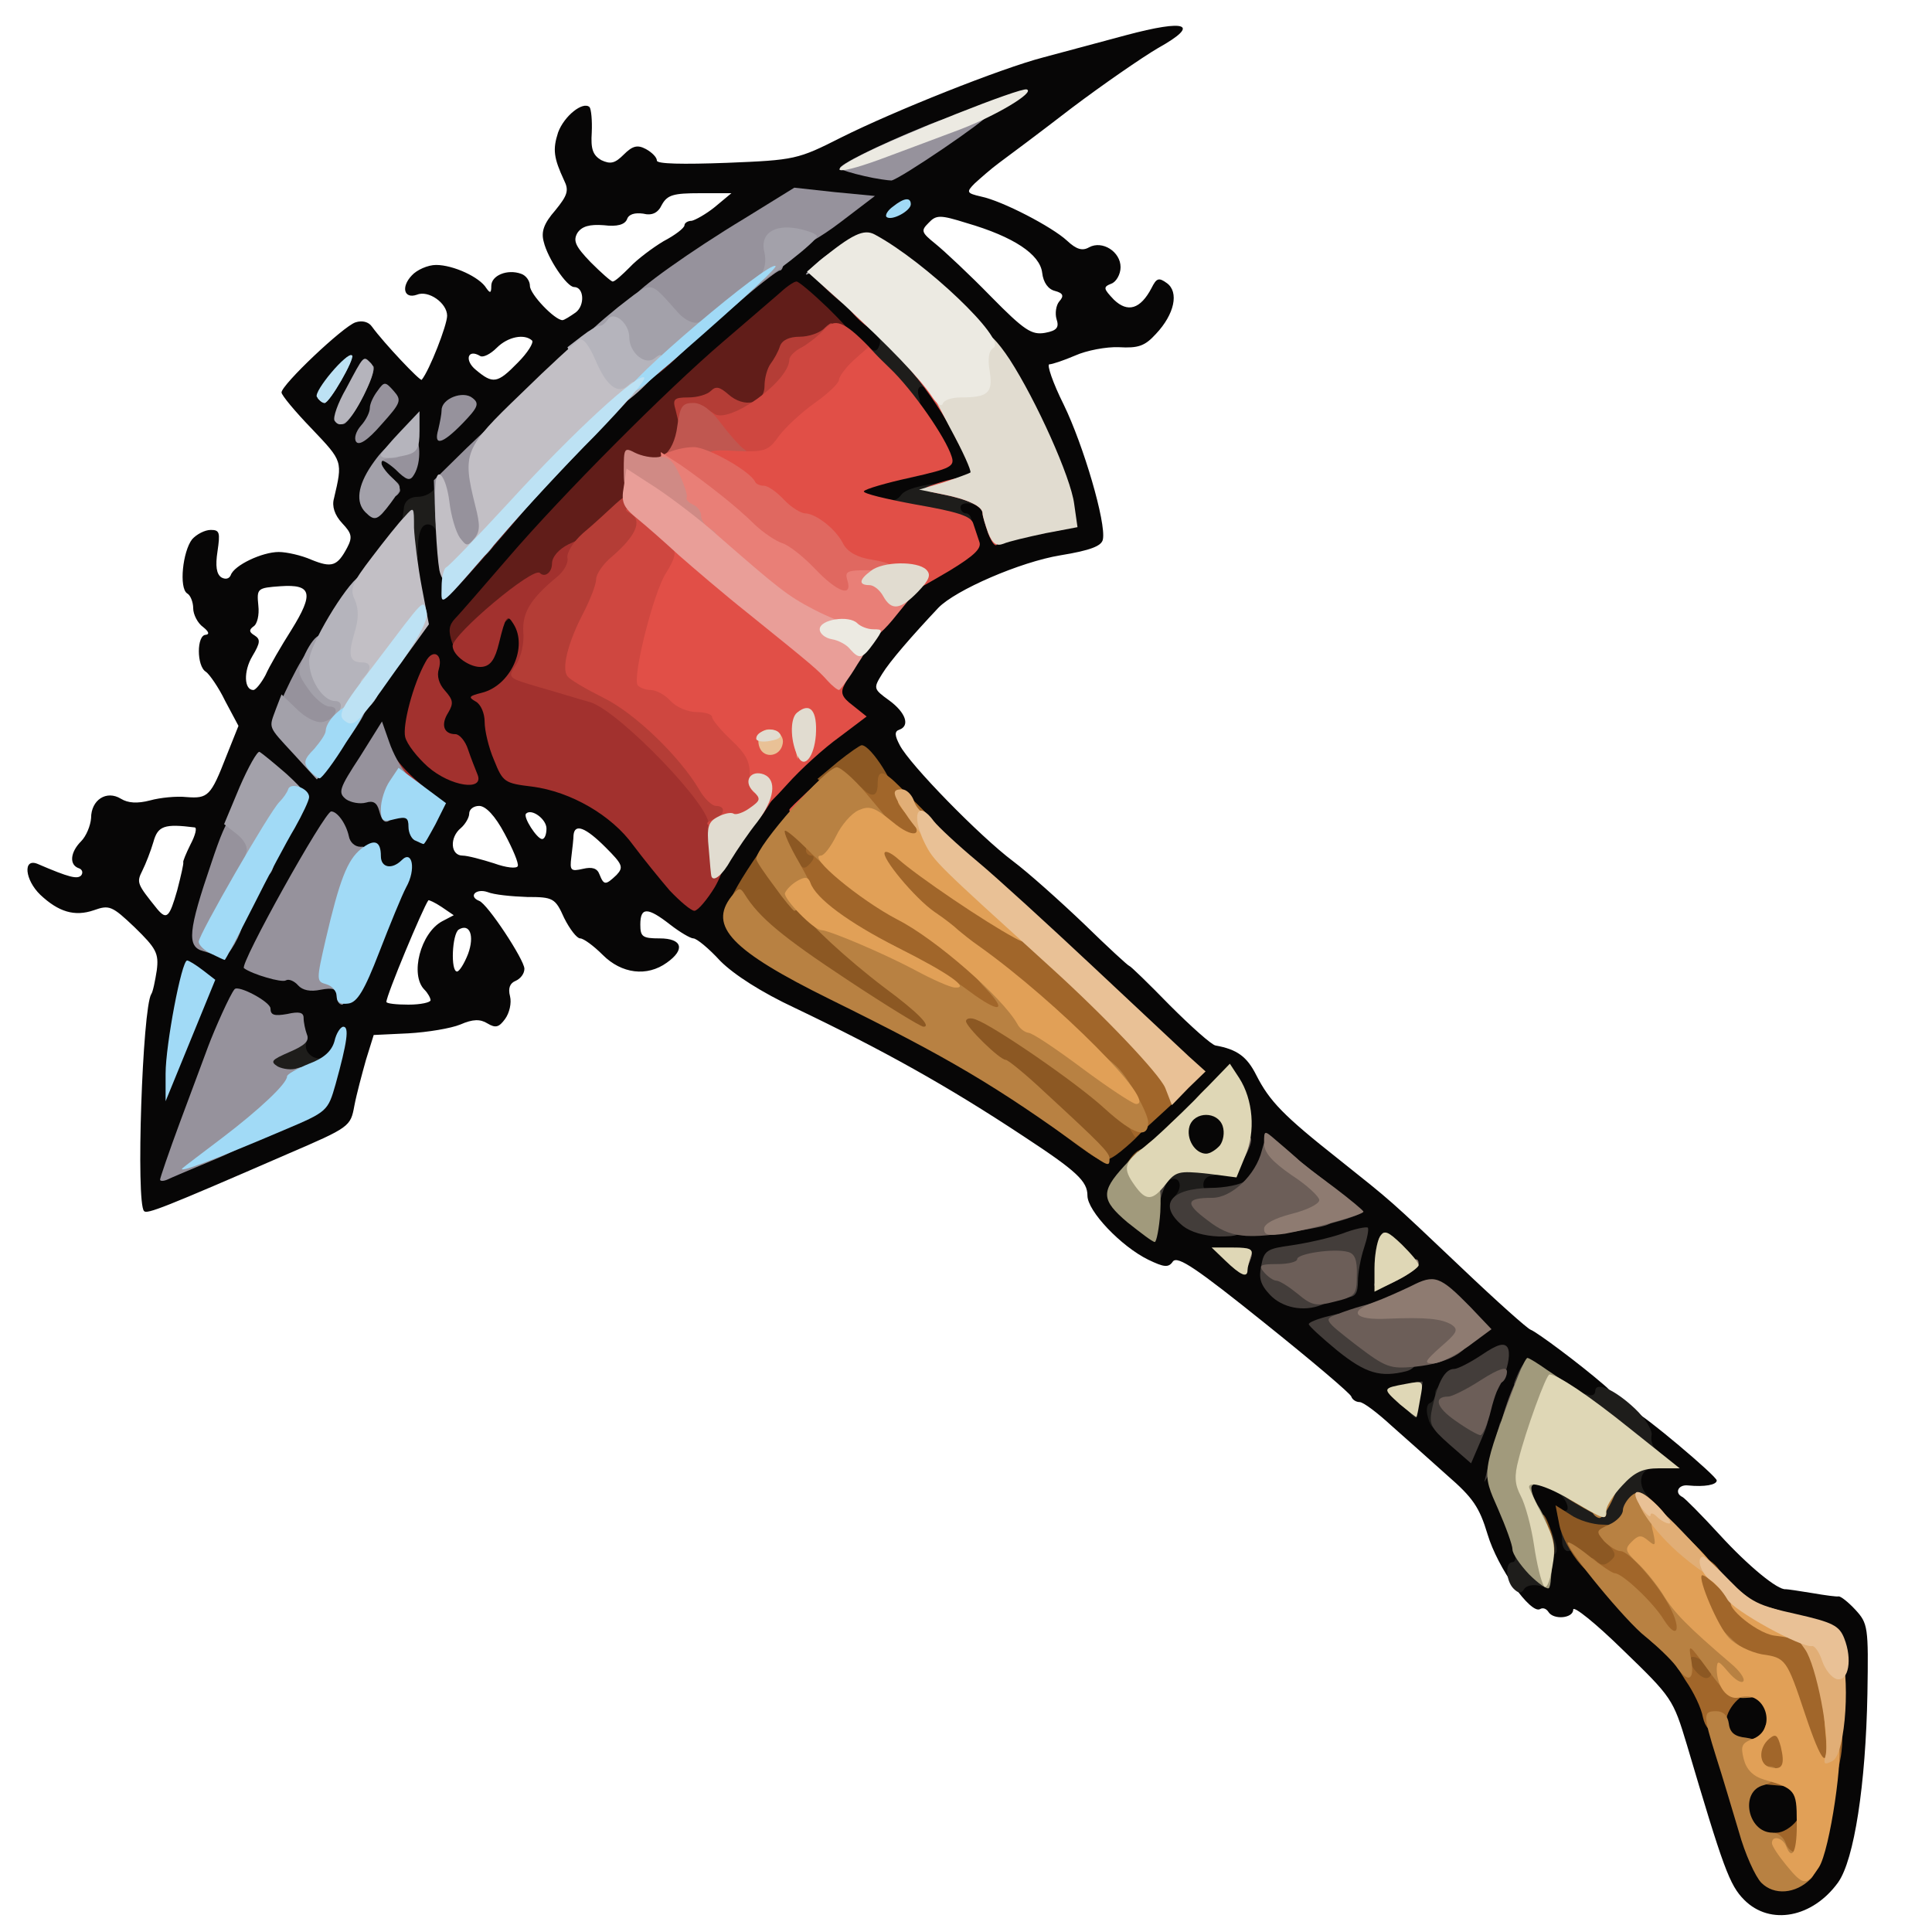 <?xml version="1.0" encoding="utf-8"?>
<!DOCTYPE svg PUBLIC "-//W3C//DTD SVG 1.0//EN" "http://www.w3.org/TR/2001/REC-SVG-20010904/DTD/svg10.dtd">
<svg version="1.0" xmlns="http://www.w3.org/2000/svg" width="50px" height="50px" viewBox="0 0 350 350" preserveAspectRatio="xMidYMid meet">
 <g fill="#070606">
  <path d="M316 344.2 c-2.7 -2.7 -3.8 -5.8 -10.4 -28.1 -2.5 -8.3 -2.7 -8.6 -11.6 -17.2 -4.9 -4.8 -9 -8.1 -9 -7.3 0 1.6 -3.6 1.9 -4.5 0.4 -0.4 -0.6 -1 -0.8 -1.5 -0.5 -1.7 1 -7.7 -7.5 -9.5 -13.5 -1.5 -5 -2.7 -6.7 -7.3 -10.7 -3 -2.7 -7.5 -6.7 -10.1 -9 -2.5 -2.3 -5.1 -4.3 -5.8 -4.3 -0.6 0 -1.3 -0.4 -1.5 -1 -0.1 -0.5 -7.3 -6.6 -15.8 -13.4 -12.2 -9.8 -15.6 -12.1 -16.5 -11.1 -0.8 1.2 -1.6 1.1 -4.5 -0.3 -4.9 -2.4 -11 -8.8 -11 -11.6 0 -2.6 -1.9 -4.4 -11.5 -10.7 -13.9 -9.2 -25.6 -15.7 -41.5 -23.3 -6 -2.8 -11 -6 -13.5 -8.5 -2.1 -2.3 -4.3 -4.1 -4.9 -4.1 -0.5 0 -2.4 -1.1 -4.2 -2.5 -4.1 -3.2 -5.4 -3.2 -5.4 0 0 2.2 0.4 2.5 3.5 2.5 4.1 0 4.7 2 1.3 4.4 -3.6 2.6 -8.2 2 -11.6 -1.4 -1.7 -1.7 -3.5 -3 -4.1 -3 -0.6 0 -1.9 -1.7 -2.9 -3.7 -1.6 -3.6 -2 -3.8 -6.7 -3.8 -2.8 -0.1 -6 -0.4 -7.2 -0.9 -2.1 -0.7 -3.5 0.8 -1.5 1.6 1.5 0.5 8.2 10.7 8.2 12.3 0 0.9 -0.7 1.8 -1.6 2.2 -1 0.4 -1.4 1.3 -1 2.8 0.3 1.2 -0.1 3 -0.9 4.1 -1.1 1.5 -1.7 1.7 -3.2 0.8 -1.3 -0.8 -2.6 -0.8 -4.9 0.2 -1.7 0.7 -5.9 1.4 -9.4 1.6 l-6.3 0.3 -1.4 4.5 c-0.7 2.5 -1.7 6.2 -2.1 8.3 -0.7 3.8 -0.8 3.9 -12.2 8.8 -22.3 9.7 -25.4 10.9 -25.9 10.3 -1.5 -1.4 -0.3 -36.7 1.3 -39.3 0.3 -0.4 0.7 -2.4 1 -4.3 0.4 -3.1 -0.1 -4 -4 -7.8 -4.1 -3.9 -4.6 -4.1 -7.4 -3.1 -3.5 1.2 -6.4 0.3 -9.7 -2.8 -2.8 -2.7 -3.2 -6.7 -0.5 -5.6 5.8 2.5 7.2 2.8 7.9 2.1 0.4 -0.5 0.2 -1.1 -0.4 -1.3 -1.8 -0.6 -1.6 -2.9 0.4 -4.9 0.9 -0.9 1.7 -2.8 1.8 -4.2 0 -3.3 2.8 -5.1 5.4 -3.5 1.3 0.8 3 0.9 5.3 0.3 1.8 -0.5 4.8 -0.8 6.6 -0.6 3.9 0.3 4.4 -0.2 7.2 -7.4 l2.2 -5.5 -2.4 -4.5 c-1.2 -2.5 -2.9 -4.9 -3.5 -5.3 -1.7 -1 -1.7 -6.7 0 -6.7 0.7 -0.1 0.5 -0.6 -0.5 -1.4 -1 -0.7 -1.8 -2.3 -1.8 -3.4 0 -1.1 -0.5 -2.4 -1.1 -2.7 -1.5 -1 -0.8 -7.6 0.9 -9.8 0.8 -0.9 2.3 -1.7 3.4 -1.7 1.6 0 1.7 0.5 1.2 3.9 -0.4 2.6 -0.2 4.1 0.7 4.7 0.7 0.4 1.4 0.3 1.7 -0.4 0.6 -1.8 5.7 -4.2 8.7 -4.2 1.4 0 4.1 0.6 5.9 1.4 3.7 1.5 4.7 1.2 6.5 -2.2 1 -1.9 0.8 -2.6 -0.9 -4.4 -1.4 -1.5 -1.9 -3.1 -1.5 -4.5 1.6 -6.8 1.6 -6.7 -4 -12.6 -3 -3.1 -5.5 -6.1 -5.5 -6.6 0 -1.4 11.2 -12 13.4 -12.7 1.2 -0.4 2.4 -0.1 3 0.8 2.1 2.9 8.8 10 9 9.6 1.4 -1.7 4.6 -9.9 4.6 -11.6 0 -2.3 -3.4 -4.7 -5.5 -3.8 -2.3 0.8 -2.9 -1.4 -0.9 -3.5 0.9 -1 2.9 -1.9 4.4 -1.9 3.1 0 7.9 2.2 9.1 4.2 0.7 1 0.9 0.9 0.9 -0.4 0 -1.9 2.9 -3.1 5.4 -2.2 0.9 0.3 1.6 1.3 1.6 2.2 0 1.5 4.5 6.2 5.9 6.2 0.3 0 1.4 -0.7 2.4 -1.4 1.7 -1.3 1.5 -4.6 -0.3 -4.6 -1.3 0 -4.8 -5.2 -5.5 -8.2 -0.5 -1.8 0 -3.3 2.1 -5.7 2.2 -2.7 2.5 -3.6 1.6 -5.4 -1.9 -4.1 -2.1 -5.6 -1.1 -8.7 1.1 -3 4.5 -5.7 5.7 -4.6 0.3 0.4 0.5 2.4 0.4 4.6 -0.2 3 0.2 4.1 1.7 5 1.7 0.8 2.5 0.6 4.1 -1 1.6 -1.6 2.5 -1.8 4 -1 1.1 0.6 2 1.5 2 2.1 0 0.6 4.6 0.7 12.7 0.4 12.3 -0.5 12.8 -0.6 20.7 -4.6 9.6 -4.8 28.9 -12.5 36.6 -14.5 3 -0.8 9.7 -2.6 14.9 -4 11.2 -3 13.6 -2 5.9 2.3 -2.9 1.7 -10 6.6 -15.7 10.9 -5.7 4.4 -11.6 8.8 -13.1 9.9 -1.5 1.1 -3.4 2.8 -4.4 3.7 -1.6 1.6 -1.5 1.8 1.1 2.4 3.9 0.8 12.9 5.5 15.6 8 1.7 1.6 2.8 1.9 4 1.2 2.4 -1.3 5.7 0.8 5.7 3.6 0 1.3 -0.8 2.7 -1.7 3 -1.5 0.6 -1.4 0.9 0.5 2.9 2.5 2.4 4.8 1.7 6.8 -2.1 0.9 -1.8 1.3 -2 2.8 -0.9 2.2 1.6 1.4 5.6 -2 9.2 -2 2.2 -3.2 2.6 -6.7 2.4 -2.3 -0.1 -5.9 0.6 -7.9 1.5 -2.1 0.9 -4.2 1.6 -4.7 1.6 -0.5 0 0.6 3.3 2.6 7.3 3.6 7.4 7.7 21.4 7.1 24.4 -0.2 1.2 -2.2 2 -7.7 2.9 -7.3 1.2 -19 6.3 -22.1 9.5 -4.8 5.1 -8.8 9.7 -10.2 12 -1.6 2.6 -1.6 2.7 1.3 4.8 3 2.2 3.8 4.6 1.8 5.3 -0.9 0.3 -0.8 1.1 0.1 2.8 1.8 3.5 14.5 16.5 20.5 21 2.8 2.1 8.5 7.2 12.9 11.4 4.3 4.2 8 7.6 8.2 7.6 0.2 0 3.5 3.2 7.3 7.1 3.9 3.9 7.6 7.2 8.3 7.3 3.9 0.7 5.7 2 7.4 5.4 2.4 4.7 4.9 7.3 14.9 15.2 9.9 7.9 8.8 6.9 22.3 19.7 6.3 6 11.9 11 12.5 11.2 1.1 0.4 8.9 6.2 13.4 10.1 5.4 4.5 -2.3 7 -9.1 2.9 -3.4 -2 -3.6 -2 -4.2 -0.2 -0.3 1 -1.2 3.4 -1.9 5.3 -1.3 3.4 -3 10.8 -1.9 8.3 0.8 -1.8 9.4 -1.6 11.8 0.2 1.4 1.1 1.7 2.4 1.4 5.9 -0.2 2.5 0 4.6 0.4 4.6 0.3 0 2.7 2.8 5.3 6.2 2.5 3.4 6.5 7.6 8.8 9.4 2.3 1.8 5.3 5 6.7 7.2 2.4 3.7 2.5 3.8 7.5 3.4 6.5 -0.5 7.7 0.8 7.3 8 l-0.3 5.3 -3.7 0.3 c-5.9 0.5 -4.4 2.2 1.9 2.2 3.7 0 6.2 0.5 7.4 1.6 1.6 1.4 1.7 1 2.3 -6.3 1 -11.1 1 -15.8 0.2 -17.1 -0.3 -0.6 -4.1 -1.8 -8.3 -2.8 l-7.7 -1.7 -10.3 -10.6 c-9.7 -10 -10.3 -10.8 -10.3 -14.8 0 -2.3 0.5 -4.5 1 -4.8 0.6 -0.3 1 -2.2 1 -4.1 0 -1.9 0.2 -3.4 0.5 -3.4 0.9 0 14.5 11.4 14.5 12.2 0 0.8 -2.2 1.2 -5.2 0.9 -1.8 -0.2 -2.5 1.4 -1 2.1 0.4 0.2 3.4 3.2 6.7 6.8 5.3 5.8 10.6 10.1 12 9.9 0.3 0 2.4 0.3 4.8 0.7 2.3 0.4 4.5 0.7 4.8 0.6 0.4 0 1.7 1 3 2.4 2.3 2.5 2.4 3.1 2.2 15.2 -0.3 16.5 -2.4 30.1 -5.3 34.2 -4.6 6.4 -12.3 7.9 -17 3.2z m8.8 -6.4 c2 -2 1.4 -2.8 -1.8 -2.8 -2.8 0 -3 0.2 -2 2 1.2 2.3 2.1 2.5 3.8 0.8z m-58.4 -82 c0.8 -3.3 0.7 -4.8 -0.4 -4.8 -1.4 0 -3.2 3.9 -2.6 5.6 0.8 2.1 2.3 1.7 3 -0.8z m-4.5 -14 l2.1 -1.5 -2.3 -2.1 -2.3 -2.2 -7.1 2.6 -7.1 2.6 2.6 2.3 c2.4 2.1 2.9 2.1 7.3 1 2.6 -0.7 5.7 -1.9 6.8 -2.7z m-18.9 -12 c0 -1.8 -0.5 -1.9 -5.2 -1.3 -2.9 0.4 -5.5 0.9 -5.7 1.1 -0.2 0.2 0.3 1.2 1.3 2.3 1.5 1.6 2.3 1.7 5.6 0.9 3 -0.8 4 -1.6 4 -3z m-6.8 -10.5 l2.8 -0.8 -3.7 -2.9 -3.6 -2.9 -1.9 2.5 c-1.4 2 -3.1 2.8 -6.8 3.3 -3.1 0.4 -4.8 1.1 -4.4 1.7 0.7 1.1 12.6 0.5 17.6 -0.9z m-188.7 -17.2 c9.3 -4 11.5 -6.4 7.1 -7.5 -2.2 -0.5 -2.6 -1.2 -2.6 -4.1 0 -3.2 -0.2 -3.5 -3 -3.5 -2 0 -3 -0.5 -3 -1.5 0 -0.8 -0.4 -1.5 -0.8 -1.5 -0.9 0 -2.4 3.1 -6.7 14.5 -1.5 3.9 -3 7.4 -3.2 7.9 -0.7 1.1 1.5 0.3 12.2 -4.3z m160.8 -4.2 l3.9 -3.5 -7.9 -7.5 c-14.1 -13.5 -23.7 -22.4 -30.3 -27.9 -3.5 -3 -7.6 -6.7 -9 -8.3 -1.4 -1.5 -4.1 -4.5 -6.1 -6.6 l-3.6 -4 -5.5 5.7 c-3 3.1 -7.6 9 -10.3 13 l-4.7 7.3 2.3 2.5 c1.3 1.4 8.6 5.6 16.4 9.4 21.8 10.8 40.9 22.2 44.5 26.5 1.4 1.7 1 2 10.3 -6.6z m-130.3 -16.7 c0 -0.4 -0.5 -1.3 -1.1 -1.9 -2.7 -2.7 -0.7 -10.3 3.2 -12.4 l2.1 -1.1 -2.2 -1.5 c-1.2 -0.8 -2.3 -1.3 -2.4 -1.2 -1 1.4 -7.6 17.2 -7.6 18.4 0 0.3 1.8 0.5 4 0.5 2.2 0 4 -0.4 4 -0.8z m-11.8 -12.7 c3.2 -8.1 3.3 -8.5 1.3 -8.5 -0.8 0 -1.5 -0.7 -1.5 -1.5 0 -0.9 -0.9 -1.5 -2.3 -1.5 -1.3 0 -2.8 -0.5 -3.4 -1.1 -0.8 -0.8 -1.6 -0.2 -2.9 2.2 -0.9 1.9 -3 5.8 -4.6 8.7 -3.5 6.6 -3.5 7.2 0.1 7.2 1.7 0 3.3 0.5 3.6 1.1 0.4 0.5 2.1 0.9 3.8 0.7 2.7 -0.3 3.3 -1 5.9 -7.3z m18.6 4.3 c1.2 -3.3 0.3 -5.6 -1.7 -4.4 -1.2 0.8 -1.5 7.6 -0.3 7.6 0.4 0 1.3 -1.4 2 -3.2z m-43.1 -9.5 c1.5 -3.2 4.3 -8.4 6.1 -11.6 2.7 -4.7 3.1 -6.1 2.2 -7.3 -1.8 -2.1 -2.7 -1.7 -3.8 1.4 -2.3 6.2 -8.2 22.7 -8.2 22.9 0 1.4 1.4 -0.7 3.7 -5.4z m-9.6 -2 c0.7 -2.7 1.2 -4.9 1.1 -5.1 -0.1 -0.1 0.5 -1.6 1.3 -3.2 0.9 -1.7 1.2 -3 0.8 -3.1 -5.5 -0.7 -6.7 -0.3 -7.5 2.6 -0.5 1.7 -1.4 4 -2 5.2 -1.1 2.2 -1 2.4 2.7 7 1.7 2 2.2 1.5 3.6 -3.4z m79.6 -2.8 c1.3 -1.4 1.1 -1.9 -2 -5 -3.6 -3.6 -5.6 -4.4 -5.8 -2.2 0 0.6 -0.2 2.4 -0.4 4 -0.3 2.4 -0.1 2.6 2.1 2.1 1.7 -0.4 2.6 -0.1 3 1 0.8 2 1.1 2 3.1 0.1z m16.9 -4.2 c4.2 -7.3 10.8 -15.6 16.1 -20.3 4.2 -3.7 4.7 -4.5 4.4 -7.8 -0.1 -2.7 0.5 -4.8 2.5 -7.7 5 -7.4 12.5 -15.3 16.9 -18 4.2 -2.4 5.8 -4.5 3.5 -4.5 -0.5 0 -1 -1.1 -1 -2.5 0 -1.8 -0.5 -2.5 -2 -2.5 -1.1 0 -2.3 0.7 -2.6 1.5 -0.7 1.6 -3.6 1.9 -9.7 0.8 -3.7 -0.6 -3.8 -0.7 -3.5 -4.1 0.3 -3.5 0.5 -3.6 6.5 -5.2 3.4 -0.8 6.4 -1.8 6.8 -2.1 0.3 -0.4 -0.3 -2.2 -1.4 -4 -1.2 -1.9 -2.1 -5.1 -2.1 -7.2 l0 -3.8 4.2 0.3 c4 0.3 4.3 0.5 8 7.3 2.1 3.9 3.8 8.1 3.8 9.4 0 1.3 0.8 4.2 1.7 6.3 1.6 3.6 2 3.9 4.7 3.4 1.5 -0.3 3.5 -0.6 4.2 -0.6 2.4 0 1.6 -3 -4.1 -14.5 -4.2 -8.6 -7.1 -12.9 -12.6 -18.8 -9.1 -9.9 -14.7 -13.7 -17.7 -12.4 -1.2 0.6 -2.2 1.3 -2.2 1.8 0 0.4 2.3 2.7 5 5.2 3.5 3.1 5 5.3 5 7 0 4.4 -1 5.7 -4.4 5.7 -2.4 0 -4.3 -1.2 -8.3 -5 -4.9 -4.7 -7.7 -6.1 -8.5 -4.2 -0.1 0.4 -3.7 3.6 -7.8 7.1 -8.6 7.2 -32.4 31.1 -38.8 38.9 -4.3 5 -4.3 5.2 -1.9 5.2 3 0 3.7 1.6 3.7 8.7 0 4.7 -0.4 5.8 -3 8.5 -3.5 3.4 -3.5 3.5 -1.4 8.7 1.5 3.8 1.9 4 6.8 4.6 2.8 0.4 7.4 1.9 10.1 3.4 4.5 2.5 6.5 4.6 12.9 13.5 1 1.4 2.2 2.6 2.6 2.6 0.5 0 2.1 -2.1 3.6 -4.7z m-37.2 -3.3 c-1.7 -3.2 -3.4 -5 -4.6 -5 -1 0 -1.8 0.6 -1.8 1.4 0 0.7 -0.7 1.9 -1.5 2.6 -2.1 1.7 -1.9 5 0.3 5 0.9 0 3.5 0.7 5.7 1.4 2.2 0.8 4.1 1 4.3 0.5 0.2 -0.5 -0.9 -3.1 -2.4 -5.9z m7.6 -0.9 c0 -1.7 -2.7 -3.7 -3.7 -2.7 -0.6 0.6 2 4.6 2.9 4.6 0.5 0 0.8 -0.9 0.8 -1.9z m-25.9 -42.6 c-0.3 -2.1 -1 -3.8 -1.6 -3.9 -1.3 -0.1 -11.3 14 -15.2 21.4 -3 5.8 -3 5.8 -1 7.8 2 2 2 2 10.2 -9.7 7.7 -11 8.2 -12 7.6 -15.6z m-25 14.8 c0.7 -1.6 2.8 -5.2 4.7 -8.2 4.1 -6.6 3.7 -8.3 -2 -7.9 -4.2 0.3 -4.3 0.4 -4 3.5 0.2 1.7 -0.2 3.4 -0.9 3.8 -0.8 0.6 -0.8 1 0.2 1.6 1.1 0.7 1.1 1.3 -0.4 3.8 -1.6 2.7 -1.5 6.1 0.2 6.1 0.4 0 1.4 -1.2 2.2 -2.7z m48.3 -37.7 c9.5 -10.5 29.5 -29.1 41.8 -38.8 4.9 -3.9 8.7 -7.2 8.4 -7.5 -1.2 -1.3 -19.3 10.4 -32.1 20.7 -4.4 3.6 -13.5 11.8 -20.2 18.4 l-12.3 11.9 0 5.6 0.1 5.6 3.2 -3.6 c1.7 -1.9 6.8 -7.5 11.1 -12.3z m-2.6 -18.9 c1.8 -1.8 2.9 -3.6 2.6 -4 -1.4 -1.3 -4.4 -0.7 -6.4 1.3 -1.2 1.2 -2.5 1.8 -3 1.5 -2.3 -1.4 -2.9 0.8 -0.8 2.5 3.1 2.6 3.9 2.5 7.6 -1.3z m97.6 -7.9 c-0.3 -1 -0.1 -2.5 0.5 -3.2 0.9 -1 0.7 -1.5 -0.8 -1.9 -1.2 -0.3 -2.1 -1.5 -2.3 -3.3 -0.4 -3.3 -5.1 -6.5 -13.7 -9 -4.8 -1.5 -5.5 -1.5 -6.9 0 -1.4 1.4 -1.3 1.7 1.3 3.8 1.6 1.3 6.1 5.5 10 9.5 6.1 6.2 7.4 7 9.8 6.6 2.2 -0.4 2.6 -1 2.1 -2.5z m-77.3 -9.4 c1.3 -1.4 4.1 -3.5 6.1 -4.7 2.1 -1.1 3.8 -2.4 3.8 -2.9 0 -0.4 0.6 -0.8 1.3 -0.8 0.6 -0.1 2.6 -1.2 4.2 -2.5 l3 -2.5 -5.7 0 c-4.8 0 -5.9 0.3 -6.9 2.1 -0.7 1.5 -1.8 2 -3.4 1.6 -1.5 -0.2 -2.6 0.1 -2.9 1 -0.4 1 -1.8 1.4 -4.2 1.1 -2.6 -0.2 -4 0.2 -4.8 1.4 -0.8 1.4 -0.4 2.4 2.4 5.3 1.9 1.9 3.7 3.5 4 3.5 0.4 0 1.7 -1.2 3.1 -2.6z"/>
 </g>
 <g fill="#1e1d1b">
  <path d="M274.2 287.8 c-1.4 -1.4 -1.6 -4.8 -0.2 -4.8 0.5 0 0.7 -0.7 0.4 -1.5 -0.4 -1 0 -1.5 1.5 -1.5 1.6 0 2.1 -0.6 2.1 -2.6 0 -3.3 2.2 -2.7 3.5 1.1 0.7 2 0.7 2.9 -0.1 3.2 -0.6 0.2 -0.9 1.7 -0.6 3.3 0.4 2.5 0.2 2.8 -1.8 2.3 -1.2 -0.3 -2.5 -0.1 -2.9 0.6 -0.5 0.8 -1 0.8 -1.9 -0.1z"/>
  <path d="M283 279.3 c0 -1 -0.3 -2.9 -0.7 -4.2 -0.4 -1.7 -0.3 -2.2 0.5 -1.7 1.9 1.2 1.4 -1.5 -0.5 -3 -1.6 -1.2 -1.4 -1.3 2 -1.4 3 0 4.5 -0.7 6.7 -3 l2.8 -3 -3.9 -3.1 c-2.6 -2 -3.9 -3.9 -3.9 -5.5 0 -1.7 0.4 -2.2 1.5 -1.8 0.8 0.4 1.5 0.1 1.5 -0.6 0 -1.8 3.5 -0.3 7.2 3.2 1.8 1.7 3.2 3.9 3 4.8 -0.2 1 0.2 2.1 0.8 2.5 1.5 1 1.2 3.5 -0.5 3.5 -2.3 0 -3 2.8 -1.1 4.9 1.5 1.6 1.5 1.9 0.1 3.1 -0.8 0.7 -1.5 1.8 -1.5 2.6 0 2.1 -4 3.7 -8.1 3.1 -2.2 -0.3 -3.9 -0.1 -3.9 0.4 0 0.5 -0.4 0.9 -1 0.9 -0.5 0 -1 -0.8 -1 -1.7z"/>
  <path d="M258.7 256.8 c-0.4 -1.3 -0.2 -2.4 0.3 -2.6 0.6 -0.2 1 -1 1 -1.8 0 -0.8 0.7 -1.4 1.6 -1.4 1.2 0 1.4 0.9 1.2 3.7 -0.4 4.4 -3.2 5.8 -4.1 2.1z"/>
  <path d="M255.7 256.3 c-1.2 -1.2 -0.7 -5.3 0.6 -5.3 0.9 0 1.2 1 0.9 3 -0.5 3.2 -0.5 3.3 -1.5 2.3z"/>
  <path d="M213 216.5 c1.6 -1.9 0.3 -4 -1.6 -2.4 -1.2 0.9 -1.4 0.6 -1.4 -2 l0 -3.2 5.2 0.3 c4.1 0.2 5.4 0.7 5.6 2.1 0.2 1 -0.3 1.7 -1.2 1.7 -0.9 0 -1.6 0.7 -1.6 1.6 0 1 0.6 1.4 1.5 1 0.9 -0.3 1.5 0 1.5 0.9 0 1.1 -1.2 1.5 -4.6 1.5 -4 0 -4.5 -0.2 -3.4 -1.5z"/>
  <path d="M47.3 196.3 c-0.7 -0.2 -1.3 -2 -1.3 -3.9 0 -2.8 0.5 -3.6 2.6 -4.4 1.4 -0.6 3.7 -1 5 -1 2 0 2.4 0.4 1.9 1.9 -0.6 1.9 1.8 3.6 3.6 2.5 0.5 -0.3 0.9 0.6 0.9 1.9 0 1.7 -0.7 2.7 -2.2 3.1 -2.7 0.7 -8.8 0.7 -10.5 -0.1z"/>
  <path d="M72.4 97.8 c0.3 -2.4 0.7 -5.1 0.8 -6 0.2 -1.1 1.1 -1.8 2.5 -1.8 1.2 0 2.6 -0.7 3.1 -1.6 1.6 -2.9 3.2 -0.5 3.2 4.7 0 3.7 -0.4 4.9 -1.5 4.9 -0.8 0 -1.5 -0.7 -1.5 -1.5 0 -0.8 -0.7 -1.5 -1.5 -1.5 -1.3 0 -1.9 1.9 -1.8 5.8 0.1 0.6 -0.8 1.2 -1.9 1.2 -1.8 0 -1.9 -0.5 -1.4 -4.2z"/>
  <path d="M164.8 94.8 c-3.8 -0.8 -4.8 -1.4 -4.8 -3 0 -1.1 0.5 -1.6 1.1 -1.3 0.6 0.4 1.6 0 2.2 -0.9 0.8 -1 3.6 -1.8 8 -2.2 6.7 -0.7 6.7 -0.7 6.7 1.9 0 2 -0.4 2.4 -2 2 -1.1 -0.3 -2 0 -2 0.6 0 0.6 0.5 1.1 1 1.1 0.6 0 1 0.7 1 1.5 0 1.7 -3.8 1.8 -11.2 0.3z"/>
  <path d="M70 89.1 c0 -1.1 0.4 -2.1 0.9 -2.1 1.8 0 2.1 1.8 0.6 3 -1.3 1 -1.5 0.9 -1.5 -0.9z"/>
  <path d="M160 86.8 c0 -1.3 2.4 -2 6.2 -1.6 3.2 0.3 3.2 0.3 -1.4 1.4 -2.7 0.6 -4.8 0.7 -4.8 0.2z"/>
  <path d="M159.2 70.7 c-2.1 -2.1 -3.2 -4.3 -3.2 -6.1 0 -2.3 0.3 -2.6 1.4 -1.7 1 0.9 1.5 0.8 1.9 -0.3 0.4 -0.9 -0.1 -2 -1.1 -2.5 -1.4 -0.8 -1 -1 1.7 -1.1 4.8 0 10.1 5.7 10.1 10.8 -0.1 3 -0.3 3.4 -1.1 2 -1.4 -2.5 -3.2 -2.3 -2.4 0.2 1.1 3.3 -3.6 2.5 -7.3 -1.3z"/>
 </g>
 <g fill="#611d19">
  <path d="M81.9 116.4 c-0.7 -2.1 -0.6 -3.1 0.5 -4.3 0.9 -0.9 5.2 -5.9 9.7 -11.1 9.8 -11.4 28.6 -30.3 38.9 -39.1 4.1 -3.5 8.6 -7.4 10 -8.6 1.4 -1.3 2.8 -2.3 3.3 -2.3 0.4 0 3 2.2 5.7 4.8 4.8 4.8 4.8 4.8 2.7 6.5 -1.2 0.9 -3.3 1.7 -4.9 1.7 -2.1 0 -3 0.7 -4.2 3.3 -0.8 1.7 -1.6 4.3 -1.8 5.7 -0.3 2.4 -0.5 2.5 -7.9 2.4 l-7.7 -0.1 -0.5 4.5 c-0.5 5 -1.8 6.2 -6.4 6.2 -3.2 0 -3.3 0.2 -3.3 4 0 3.6 -0.4 4.3 -3.4 6.1 -1.9 1.1 -3.7 2.7 -4 3.5 -0.3 0.8 -1.7 1.9 -3.1 2.4 -1.5 0.6 -2.5 1.7 -2.5 3 0 1.3 -0.9 2.2 -2.7 2.6 -3.9 1 -7.2 3.2 -11.4 7.6 -4.2 4.5 -5.6 4.7 -7 1.2z"/>
  <path d="M81.6 106.9 c1.4 -2.4 15.8 -18.7 16.3 -18.3 0.3 0.3 -10.5 13 -15.7 18.4 -1.3 1.3 -1.4 1.3 -0.6 -0.1z"/>
  <path d="M107 78.5 c4.7 -4.7 8.7 -8.5 9 -8.5 0.2 0 -3.3 3.8 -8 8.5 -4.7 4.7 -8.7 8.5 -9 8.5 -0.2 0 3.3 -3.8 8 -8.5z"/>
  <path d="M118 67.7 c0 -0.2 2.4 -2.3 5.3 -4.7 l5.2 -4.3 -4.5 4.6 c-3.8 4.1 -6 5.6 -6 4.4z"/>
  <path d="M150.3 53 c-2.3 -2.2 -3.8 -4.2 -3.2 -4.5 1.1 -0.7 8.2 6 7.8 7.4 -0.2 0.5 -2.3 -0.8 -4.6 -2.9z"/>
  <path d="M138.3 50 c1.4 -1.1 2.8 -2 3.2 -2 0.4 0 -0.4 0.9 -1.8 2 -1.4 1.1 -2.8 2 -3.2 2 -0.4 0 0.4 -0.9 1.8 -2z"/>
 </g>
 <g fill="#433d3a">
  <path d="M269.5 266 c0.4 -1.4 1 -3.8 1.5 -5.5 l0.8 -3 0.1 3 c0 1.7 -0.7 4.1 -1.5 5.5 l-1.5 2.5 0.6 -2.5z"/>
  <path d="M262.6 261.7 c-3.5 -3.1 -3.8 -3.7 -3.1 -6.8 1 -4.6 2.3 -6.9 3.9 -6.9 0.7 0 3 -1.2 5.1 -2.6 2.8 -1.9 4 -2.2 4.6 -1.3 1.1 1.9 -1.5 8.7 -4 10.3 -1 0.6 -1.1 1 -0.1 1.6 0.9 0.6 0.7 1.7 -0.7 4.9 l-1.8 4.2 -3.9 -3.4z"/>
  <path d="M256.1 254.8 c-0.1 -2.3 -0.6 -2.8 -2.8 -2.9 -2.5 -0.1 -2.5 -0.2 0.7 -0.9 1.9 -0.5 3.6 -0.8 3.7 -0.7 0.1 0.1 -0.2 1.8 -0.7 3.7 -0.7 3.2 -0.8 3.2 -0.9 0.8z"/>
  <path d="M275.1 248.6 c0.7 -1.5 1.5 -2.3 1.7 -1.6 0.3 0.7 -0.3 1.9 -1.3 2.8 -1.5 1.6 -1.6 1.5 -0.4 -1.2z"/>
  <path d="M242.3 244.7 c-2.8 -2.3 -5.2 -4.5 -5.2 -4.8 -0.1 -0.3 1.6 -1 3.7 -1.5 3.4 -0.9 4.1 -0.7 8.8 2.8 2.8 2.1 5.6 3.8 6.2 3.8 2.1 0 1.2 2.8 -1 3.4 -4.7 1.2 -7.4 0.4 -12.5 -3.7z"/>
  <path d="M258.5 246 c0.3 -0.5 1.2 -1 1.9 -1 0.7 0 3 -1.1 5.1 -2.5 5.2 -3.6 5.6 -2.3 0.4 1.4 -4 2.9 -8.7 4.3 -7.4 2.1z"/>
  <path d="M230.1 234.6 c-1.8 -1.9 -2.1 -3.1 -1.6 -5.4 0.5 -2.7 1.1 -3 5.5 -3.6 2.7 -0.4 6.8 -1.3 9.1 -2.1 2.3 -0.9 4.4 -1.3 4.7 -1.1 0.2 0.3 -0.1 1.9 -0.7 3.7 -0.6 1.8 -1.1 4.5 -1.1 6 0 2.2 -0.5 2.9 -2 2.9 -1.5 0 -2 -0.7 -2 -2.5 0 -1.8 -0.5 -2.5 -2 -2.5 -2.3 0 -2.7 1.8 -0.5 2.6 2 0.8 1.9 3 -0.1 3.8 -3.3 1.3 -7.1 0.5 -9.3 -1.8z"/>
  <path d="M225.1 229.3 c-0.1 -1.6 -0.9 -2.3 -2.8 -2.6 -2 -0.3 -1.7 -0.4 1 -0.4 4 0.1 4 0.2 2.7 3.2 -0.8 1.9 -0.9 1.9 -0.9 -0.2z"/>
  <path d="M249.1 228.5 c0 -1.6 0.4 -3.7 0.9 -4.5 0.8 -1.2 1 -1 0.9 1 0 1.4 -0.4 3.4 -0.9 4.5 -0.7 1.7 -0.9 1.6 -0.9 -1z"/>
  <path d="M209.2 219.4 c-0.2 -4.7 1 -7.4 3.2 -7.4 0.5 0 0.2 0.8 -0.7 1.8 -0.8 0.9 -1.7 3.7 -2 6.2 l-0.4 4.5 -0.1 -5.1z"/>
  <path d="M214.3 222.1 c-4.6 -3.8 -2.3 -6.8 5 -6.9 2.6 0 5.4 -0.6 6.2 -1.2 1.3 -1.1 1.5 -0.8 1.5 1.8 0 1.7 -0.4 3.4 -1 3.7 -0.5 0.3 -1 1.5 -1 2.6 0 1.6 -0.7 1.9 -4.2 1.9 -2.7 -0.1 -5.1 -0.8 -6.5 -1.9z"/>
  <path d="M230.5 222.9 c2.8 -0.5 7.1 -1.7 9.8 -2.5 2.6 -0.9 5.3 -1.4 6 -1.1 1.9 0.7 -8.3 3.5 -14.9 4.1 l-5.9 0.5 5 -1z"/>
  <path d="M218.8 212.3 c1.2 -0.2 3 -0.2 4 0 0.9 0.3 -0.1 0.5 -2.3 0.4 -2.2 0 -3 -0.2 -1.7 -0.4z"/>
 </g>
 <g fill="#a2312e">
  <path d="M121.3 161.3 c-1.8 -2.1 -4.8 -5.8 -6.6 -8.2 -3.9 -5.4 -11.3 -9.7 -18.3 -10.6 -5 -0.6 -5.3 -0.8 -6.9 -4.8 -1 -2.3 -1.7 -5.4 -1.7 -6.9 0 -1.6 -0.7 -3.2 -1.6 -3.7 -1.4 -0.8 -1.3 -1 1.1 -1.6 5.2 -1.3 8.4 -8.3 5.7 -12.5 -1.1 -1.8 -1.4 -1.4 -2.6 3.5 -0.7 2.9 -1.5 4.1 -3 4.3 -2.1 0.3 -5.4 -2 -5.4 -3.8 0 -2.1 14.6 -14.4 15.8 -13.2 0.9 0.9 2.2 -0.1 2.2 -1.7 0 -1.2 1.2 -2.6 3 -3.5 l3 -1.4 0 4.1 c0 3.6 -0.6 4.8 -4 8.1 -3.3 3.1 -4 4.6 -4 7.6 0 3.4 0.3 3.8 3.8 4.8 2 0.6 5.5 1.6 7.6 2.3 3.7 1.1 13.6 10 20.4 18.3 3.2 4 3.1 12.4 -0.3 18.3 -1.4 2.3 -3.1 4.3 -3.7 4.3 -0.6 0 -2.6 -1.7 -4.5 -3.7z"/>
  <path d="M73.9 141.1 c-2.2 -2.1 -3.9 -4.5 -3.9 -5.2 0 -0.8 0.5 -0.5 1.1 0.6 0.6 1.1 2.7 3.5 4.7 5.2 2.1 1.8 3.3 3.3 2.8 3.3 -0.4 0 -2.6 -1.7 -4.7 -3.9z"/>
  <path d="M77.5 138.9 c-1.9 -1.7 -3.8 -4.1 -4.1 -5.4 -0.5 -2.1 1.4 -9.5 3.7 -13.6 1.3 -2.5 3.2 -1.4 2.4 1.3 -0.4 1.2 0 2.7 1.1 3.9 1.5 1.7 1.6 2.3 0.6 4 -1.4 2.2 -0.8 3.9 1.3 3.9 0.7 0 1.8 1.2 2.3 2.8 0.5 1.5 1.3 3.5 1.7 4.5 1.3 3.1 -4.9 2.2 -9 -1.4z"/>
 </g>
 <g fill="#8c5823">
  <path d="M305.2 304 c-1.2 -1.6 -2.2 -4.3 -2.2 -6 0 -2.7 0.3 -3 3.1 -3 4 0 6.8 3.3 6.9 8.3 0 3.4 -0.2 3.7 -2.8 3.7 -2 0 -3.5 -0.9 -5 -3z"/>
  <path d="M286.4 283.5 c-1.8 -2 -3.5 -5.2 -3.9 -7.2 l-0.7 -3.6 2.7 1.7 c1.4 1 4.1 1.8 5.8 1.8 4.3 0.1 5.7 1.4 5.7 5.2 0 6.5 -4.8 7.5 -9.6 2.1z"/>
  <path d="M279.6 279.5 c-0.9 -5.8 -0.2 -6.9 1.4 -2.1 0.7 2.3 0.8 4.1 0.2 5.2 -0.7 1.3 -1.1 0.6 -1.6 -3.1z"/>
  <path d="M285.5 272.4 c-2.6 -1.5 -3.4 -2.4 -2.2 -2.4 2.2 0 7.7 3 7.7 4.2 0 1.2 -1.1 0.8 -5.5 -1.8z"/>
  <path d="M204 211.1 c1.2 -2.3 2.9 -3.5 3.7 -2.7 0.7 0.7 -2.6 4.6 -3.9 4.6 -0.5 0 -0.4 -0.9 0.2 -1.9z"/>
  <path d="M198.5 209.7 c-2.4 -1.3 -14.3 -10.5 -16.7 -12.9 -1 -1 -2.1 -1.8 -2.6 -1.8 -0.4 0 -2.2 -1.4 -3.9 -3.1 -2.7 -2.4 -3.3 -3.8 -3.3 -7.1 l0 -4.1 4.4 0.5 c3.3 0.4 6.8 2.1 12.9 6.1 9.5 6.4 18.7 14.3 18.6 16 0 0.7 -1.7 2.6 -3.8 4.4 -3 2.6 -4 2.9 -5.6 2z"/>
  <path d="M158 184.6 c-16.1 -8.9 -26 -16.6 -26 -20.4 0 -2.5 10.3 -17.2 12 -17.2 2.4 0 7 5.6 7 8.6 0 2.6 -2 5.4 -3.9 5.4 -1.3 0 9.3 9.7 17.8 16.3 5.4 4.2 6.1 5.2 6.1 8.2 0 3.2 -0.3 3.5 -2.7 3.4 -1.6 -0.1 -6.2 -2 -10.3 -4.3z"/>
  <path d="M151.3 144 l-3.2 -2.9 3.7 -3.1 c2 -1.6 4 -3 4.3 -3 1.7 0 6.5 7.6 6.1 9.8 -0.5 3.4 -6.7 3 -10.9 -0.8z"/>
 </g>
 <g fill="#6c5e58">
  <path d="M271.3 260.5 c0.9 -5.1 4.1 -13.2 4.5 -11.2 0.2 1 -0.3 3.3 -1.2 5.2 -0.9 1.8 -1.6 3.9 -1.6 4.7 0 0.7 -0.5 2 -1.1 2.8 -0.8 1.2 -0.9 0.8 -0.6 -1.5z"/>
  <path d="M263.7 257.4 c-3.5 -2.4 -4.1 -4.4 -1.3 -4.4 0.6 0 3.3 -1.3 5.9 -3 3.3 -2.1 4.7 -2.5 4.7 -1.5 0 0.7 -0.4 1.6 -0.9 1.9 -0.5 0.3 -1.4 2.6 -2 5.1 -0.6 2.5 -1.5 4.5 -1.9 4.5 -0.4 0 -2.4 -1.1 -4.5 -2.6z"/>
  <path d="M245.6 243.6 c-5.8 -4.5 -5.8 -4.6 -3.4 -5.5 6.3 -2.4 11.7 -3.3 16.5 -2.7 7.5 0.9 8.3 1.4 8.3 5 0 3.9 -3.8 6.5 -10.7 7.2 -4.5 0.4 -5.2 0.2 -10.7 -4z"/>
  <path d="M235.1 234.4 c-1.6 -1.3 -3.3 -2.4 -3.9 -2.4 -0.5 0 -1.5 -0.7 -2.2 -1.5 -1.1 -1.3 -0.7 -1.5 2.4 -1.5 2 0 3.6 -0.4 3.6 -0.9 0 -1 6.7 -2 9.2 -1.3 1.2 0.3 1.7 1.4 1.6 4.2 0 3.6 -0.3 3.9 -4 4.8 -3.4 0.9 -4.2 0.7 -6.7 -1.4z"/>
  <path d="M225.1 229.3 c-0.1 -1.6 -0.8 -2.3 -2.8 -2.6 -2.3 -0.3 -2.1 -0.4 1 -0.6 3.9 -0.1 4.1 0.2 2.7 3.4 -0.8 1.9 -0.9 1.9 -0.9 -0.2z"/>
  <path d="M218.8 221.1 c-4.2 -3.1 -4 -4.1 0.8 -4.1 3.5 0 7.9 -4.1 9 -8.6 0.8 -3.1 1.2 -3 5.4 0.7 1.9 1.7 4.5 3.7 5.8 4.6 1.5 1.1 2.2 2.5 2.2 4.8 0 3.3 -0.1 3.3 -6.3 4.4 -9.8 1.7 -12.8 1.4 -16.9 -1.8z"/>
  <path d="M223.2 209.6 c1.3 -1.9 2.6 -3.5 3.1 -3.6 1.5 0 -2 6.5 -3.6 6.8 -1.5 0.3 -1.4 -0.2 0.5 -3.2z"/>
 </g>
 <g fill="#b43d36">
  <path d="M128.3 149.5 c1.1 -2.8 -16.1 -20.7 -21.4 -22.3 -1.9 -0.5 -6 -1.8 -9.2 -2.7 -5.8 -1.7 -5.8 -1.7 -4.2 -4.1 0.9 -1.3 1.5 -4 1.3 -5.9 -0.2 -3.5 1.3 -6 6 -9.9 1.3 -1 2.2 -2.6 2 -3.5 -0.2 -0.9 1 -2.9 2.8 -4.5 1.8 -1.5 4.4 -3.9 5.9 -5.3 2.3 -2.1 3.2 -2.3 5.1 -1.4 4.4 2 2.9 9.1 -2.7 13.9 -1.6 1.3 -2.9 3.2 -2.9 4.1 0 1 -1.1 3.9 -2.5 6.5 -1.4 2.6 -2.5 5 -2.5 5.4 0 0.5 2.1 1.6 4.6 2.7 5.7 2.3 13 8.8 17.5 15.4 1.9 2.8 4 5.1 4.7 5.1 0.7 0 1.2 1.5 1.2 4 0 3.8 -0.1 4 -3.1 4 -2.3 0 -3 -0.4 -2.6 -1.5z"/>
  <path d="M125.3 78.3 c-1.3 -0.2 -2.3 -0.7 -2.3 -1.1 0 -0.4 -0.3 -1.7 -0.6 -2.9 -0.6 -2 -0.3 -2.3 2.3 -2.3 1.6 0 3.4 -0.5 4.1 -1.2 0.9 -0.9 1.6 -0.7 3.1 0.6 2.9 2.6 6.6 1.8 6.6 -1.5 0 -1.4 0.5 -3.2 1.1 -4 0.6 -0.8 1.4 -2.2 1.7 -3.2 0.4 -1.1 1.7 -1.7 3.6 -1.7 1.6 0 3.7 -0.7 4.5 -1.6 1.5 -1.4 1.6 -1.2 1.6 1.9 0 2.6 -0.5 3.6 -2.5 4.5 -1.4 0.6 -2.5 1.8 -2.5 2.5 0 1.9 -3.2 4.7 -5.3 4.7 -1 0 -1.7 0.8 -1.7 1.8 0 3.2 -6.6 4.9 -13.7 3.5z"/>
 </g>
 <g fill="#a1662a">
  <path d="M320.6 337.5 c-1.2 -3.2 -0.7 -5.5 1.3 -5.5 1.1 0 2.7 -1 3.6 -2.2 1.3 -2 1.7 -2.1 2.5 -0.8 0.6 0.8 0.9 3.3 0.8 5.5 -0.3 3.8 -0.5 4 -3.9 4.3 -2.6 0.2 -3.8 -0.1 -4.3 -1.3z"/>
  <path d="M320.3 323.3 c-4.3 -0.4 -4.3 -0.4 -4.3 -4.4 0 -2.9 0.4 -3.9 1.6 -3.9 0.9 0 1.8 -0.9 2.1 -2 0.3 -1.1 1.2 -2 1.9 -2 1.7 0 1.7 -0.3 0 -4.5 -1.2 -2.8 -2.1 -3.5 -4.2 -3.5 -2.3 0 -2.5 0.2 -1.4 1.5 1.1 1.3 1 1.8 -0.8 3.1 -1.1 0.8 -2.2 2.4 -2.4 3.6 -0.5 3.6 -3.5 3.5 -4.3 -0.1 -0.3 -1.7 -1.7 -4.6 -3.1 -6.6 -1.3 -2 -2.4 -4 -2.4 -4.5 0 -0.5 -0.9 -1.2 -2 -1.5 -1.1 -0.3 -2.5 -1.6 -3.2 -2.8 -0.6 -1.2 -3.1 -3.9 -5.5 -6 -2.5 -2.3 -4.3 -4.7 -4.3 -6 0 -1.6 0.3 -1.8 1.2 -0.9 0.8 0.8 1.5 0.9 2.5 0 1.1 -0.9 1.1 -1.4 -0.3 -2.9 -1.6 -1.8 -1.5 -1.9 2.4 -1.9 3.5 0 4.5 0.5 7.6 4.2 3.1 3.6 3.6 3.8 3.6 2 0 -3.2 4.4 -3 6.6 0.4 2.3 3.4 9.7 8.4 12.6 8.4 3.6 0 6.6 2.7 7.7 6.8 1.6 6.5 2.3 14 1.6 18.3 -0.7 4 -0.8 4.1 -4.1 3.7 -2.3 -0.3 -3.4 0 -3.4 0.9 0 0.7 -0.3 1.2 -0.7 1.1 -0.5 -0.1 -2.7 -0.3 -5 -0.5z m-10.3 -20.2 c0 -1.3 -2.9 -3.5 -3.7 -2.8 -0.7 0.8 1.5 3.7 2.8 3.7 0.5 0 0.9 -0.4 0.9 -0.9z"/>
  <path d="M203.5 202.3 c-1.1 -2.1 -5.8 -7.6 -10.5 -12.1 -7.2 -7.1 -8.6 -8 -8.8 -6.3 -0.2 1.3 -1.1 2.1 -2.3 2.1 -2.7 0 -9 -2.7 -11.4 -4.9 -1.1 -1.1 -5.8 -3.8 -10.5 -6.2 -13.7 -6.9 -16.9 -10.3 -16.9 -17.4 0 -3.6 0.1 -3.8 1.2 -1.9 1 1.9 1.4 2 2.5 0.8 0.7 -0.8 0.8 -1.4 0.2 -1.4 -0.5 0 -1 -0.4 -1 -1 0 -2.1 5.5 -0.9 8.2 1.7 l2.8 2.7 0 -4.2 c0 -2.2 -0.4 -4.4 -1 -4.7 -0.5 -0.3 -1 -2.3 -1 -4.3 0 -2.8 0.3 -3.3 1.2 -2.4 1.8 1.8 2.8 1.5 2.8 -0.8 0 -2.7 1 -2.5 4 0.5 1.4 1.4 3.3 3.3 4.3 4.3 0.9 0.9 1.7 3 1.7 4.7 0 1.6 0.4 3.5 0.8 4 0.7 1 6.4 4.9 16 10.9 2.4 1.5 5.8 4.1 7.5 5.7 12.5 11.8 19.7 19.5 20.8 22.1 1.2 3 1.1 3.2 -3.5 7.4 -2.6 2.4 -4.8 4.4 -4.9 4.4 -0.2 0 -1.1 -1.7 -2.2 -3.7z"/>
  <path d="M211.8 203.8 c1.2 -1.2 2.4 -1.9 2.8 -1.5 1 1 -1.6 3.7 -3.4 3.7 -1.3 0 -1.2 -0.4 0.6 -2.2z"/>
 </g>
 <g fill="#cf4740">
  <desc>cursor-land.com</desc><path d="M129 150 c-1.2 -0.8 -1.2 -1 0.3 -1.6 2 -0.7 2.3 -2.4 0.4 -2.4 -0.7 0 -2.1 -1.3 -3 -2.9 -3.6 -6.1 -11.7 -13.9 -17.4 -16.7 -3.2 -1.6 -6.1 -3.3 -6.5 -3.9 -1.1 -1.4 0.1 -6.1 2.8 -11.3 1.3 -2.5 2.4 -5.3 2.4 -6.3 0 -0.9 1.3 -2.8 2.9 -4.1 4.3 -3.7 5.5 -6.5 3.4 -7.7 -1.5 -0.9 -1.2 -1 1.6 -1.1 2.2 0 4.6 0.9 6.8 2.6 4 3.1 4.4 6.8 1 12.2 -1.3 2 -2.7 5.1 -3 6.8 -0.3 1.8 -0.9 4.3 -1.3 5.8 -0.5 2.1 -0.3 2.6 1.3 2.6 1.1 0 2.8 0.9 3.8 2 1 1.1 3.1 2 4.7 2 1.5 0 2.8 0.4 2.8 0.9 0 0.5 1.6 2.4 3.5 4.2 2.6 2.5 3.5 4.2 3.5 6.6 0 1.8 0.5 3.3 1 3.3 1.7 0 1.1 2.2 -1.6 6.2 -2.7 3.9 -6.1 4.9 -9.4 2.8z"/>
  <path d="M130 82.8 c-2.3 -2.5 -3 -9.9 -0.7 -7.9 2.6 2.1 13.7 -5.8 13.7 -9.8 0 -0.5 1 -1.6 2.3 -2.2 1.2 -0.7 3 -2.1 3.9 -3.1 2 -2.3 3.7 -1.6 8.2 3 l2.8 3.1 -2.6 2.4 c-1.4 1.3 -2.6 2.9 -2.6 3.5 0 0.6 -2 2.5 -4.4 4.2 -2.4 1.7 -5.3 4.5 -6.5 6.1 -1.9 2.5 -2.8 2.9 -7.1 2.9 -3.8 0 -5.4 -0.5 -7 -2.2z"/>
  <path d="M155.8 58.1 c-1.8 -1.7 -2.8 -3.1 -2.1 -3.1 1.7 0 6.9 4.7 6.1 5.5 -0.3 0.3 -2.1 -0.7 -4 -2.4z"/>
 </g>
 <g fill="#c05750">
  <path d="M122.5 84.1 c-3.4 -0.5 -3.7 -0.8 -2.2 -1.7 1.1 -0.6 2.1 -2.7 2.4 -5.2 0.5 -3.6 0.9 -4.2 2.9 -4.2 1.5 0 3.3 1.3 5.1 3.8 1.5 2 3.4 4.1 4 4.5 0.7 0.4 1.3 1.5 1.3 2.2 0 1.6 -5.5 1.8 -13.5 0.6z"/>
 </g>
 <g fill="#e14f47">
  <path d="M137.3 145.6 c0.3 -0.8 0.1 -1.6 -0.6 -1.9 -0.6 -0.2 -1.1 -1.7 -0.9 -3.3 0.1 -2.3 -0.6 -3.8 -3.3 -6.3 -1.9 -1.8 -3.5 -3.7 -3.5 -4.2 0 -0.5 -1.3 -0.9 -2.8 -0.9 -1.6 0 -3.7 -0.9 -4.7 -2 -1 -1.1 -2.6 -2 -3.6 -2 -1 0 -2 -0.4 -2.4 -0.9 -0.9 -1.6 2.8 -16.5 5.1 -20.2 1.7 -2.7 2 -3.9 1.1 -4.8 -0.8 -0.8 -0.4 -1.1 1.6 -1.1 2 0 5.8 2.4 13.3 8.5 5.8 4.7 11.5 9.4 12.7 10.5 1.1 1.1 2.4 2 2.8 2 1.3 0 1.9 3.1 0.9 5 -0.8 1.5 -0.5 2.3 1.5 3.8 l2.5 2 -4.9 3.7 c-2.8 2 -7 5.8 -9.5 8.6 -4.4 4.9 -6.3 6.2 -5.3 3.5z"/>
  <path d="M143 146.7 c0 -0.2 1.5 -1.6 3.3 -3.3 l3.2 -2.9 -2.9 3.3 c-2.8 3 -3.6 3.7 -3.6 2.9z"/>
  <path d="M164 106 c-0.8 -0.5 -4.1 -1.2 -7.3 -1.5 -4.5 -0.5 -5.9 -1.1 -6.8 -2.8 -1.4 -2.8 -4.9 -5.6 -7 -5.7 -0.8 0 -2.6 -1.1 -3.9 -2.5 -1.3 -1.4 -2.9 -2.5 -3.7 -2.5 -0.7 0 -1.3 -0.3 -1.3 -0.7 0 -0.5 -1.4 -1.6 -3 -2.5 -2 -1.1 -3 -2.5 -3 -4 0 -2.2 0.3 -2.4 5.5 -2.1 5 0.2 5.7 0 7.6 -2.7 1.2 -1.6 4.1 -4.3 6.5 -6 2.4 -1.7 4.4 -3.6 4.4 -4.2 0 -0.6 1.2 -2.2 2.6 -3.5 l2.7 -2.4 3.9 3.8 c4.1 3.9 10.1 12.5 11.2 16 0.6 1.8 -0.2 2.2 -7.4 3.8 -4.5 1 -8.3 2.1 -8.5 2.5 -0.2 0.4 4 1.4 9.4 2.4 7.5 1.3 10 2.1 10.4 3.4 0.3 0.9 0.8 2.4 1.1 3.3 0.5 1.2 -0.8 2.5 -5.4 5.3 -3.4 2 -6.2 3.6 -6.3 3.5 -0.1 0 -0.9 -0.4 -1.7 -0.9z"/>
  <path d="M179 96.6 c-0.5 -1.5 -1 -3.1 -1 -3.6 0 -1.3 -2.8 -2.6 -7.5 -3.5 -3.2 -0.6 -3.6 -0.9 -2 -1.5 4.2 -1.5 7.5 -2 7.5 -1.1 0 0.5 -1 1.1 -2.2 1.3 -1.8 0.4 -1.6 0.6 1.3 1.2 3.1 0.7 3.8 1.4 4.9 4.7 1.5 4.4 0.6 6.6 -1 2.5z"/>
  <path d="M172.3 77.7 c-1.8 -3.4 -5.5 -8.7 -8.2 -11.6 -2.8 -3 -4.8 -5.7 -4.5 -6 0.8 -0.8 8.5 7.2 12 12.7 3 4.6 5.5 11.2 4.3 11.2 -0.2 0 -1.9 -2.8 -3.6 -6.3z"/>
 </g>
 <g fill="#8e7b71">
  <path d="M261 244 c2.9 -2.5 3.3 -3.1 2 -4 -1.8 -1.1 -4.6 -1.4 -11.7 -1.1 -5.9 0.3 -7.2 -1.3 -2.4 -3 1.7 -0.6 4.6 -1.9 6.7 -2.9 4.3 -2.2 5.2 -1.9 10.8 3.8 l3.8 4 -4.2 3.1 c-2.4 1.7 -5.2 3.1 -6.4 3.1 -1.7 0 -1.5 -0.4 1.4 -3z"/>
  <path d="M249 232.7 c0 -0.7 1.5 -1.9 3.3 -2.7 1.7 -0.7 3.5 -1.5 4 -1.8 0.4 -0.2 0.7 0.1 0.7 0.7 0 0.6 -1.8 2 -4 3.1 -2.9 1.5 -4 1.7 -4 0.7z"/>
  <path d="M229 222.6 c0 -0.9 1.9 -1.9 5 -2.7 2.8 -0.7 5 -1.8 5 -2.5 0 -0.6 -2.2 -2.7 -5 -4.5 -3.6 -2.5 -5 -4.1 -5 -5.8 0 -2.4 0 -2.4 2.2 -0.5 1.2 1 2.9 2.5 3.7 3.2 0.8 0.8 3.8 3.1 6.8 5.3 2.9 2.2 5.3 4.2 5.3 4.4 0 0.6 -9.3 3.1 -14.2 4 -3 0.4 -3.8 0.3 -3.8 -0.9z"/>
 </g>
 <g fill="#b88142">
  <path d="M319.1 341.1 c-1.1 -1.1 -3 -5.3 -4.1 -9.3 -1.2 -4 -3 -10.1 -4.1 -13.5 -2.4 -7.7 -2.4 -8.3 0 -8.3 1.3 0 2.1 0.8 2.3 2.3 0.2 1.6 1.1 2.3 3.1 2.5 2.1 0.3 2.7 0.9 2.7 2.8 0 1.5 0.6 2.4 1.5 2.4 2.5 0 1.7 2.7 -1 3.4 -4.4 1.1 -2.9 8.6 1.6 8.6 1 0 2 0.8 2.4 1.9 0.3 1 1.3 1.8 2.1 1.7 2.6 -0.2 4.2 3.1 2.4 4.8 -2.7 2.7 -6.6 3 -8.9 0.7z"/>
  <path d="M309.5 302.6 c-3.6 -4.9 -3.7 -5 -3.1 -1.8 0.6 3.7 -0.6 4.2 -2.8 1 -0.9 -1.2 -3.4 -3.6 -5.5 -5.3 -3.6 -2.8 -14.1 -15.6 -14.1 -17 0 -0.4 1.8 0.7 3.9 2.4 2.1 1.7 4.2 3.1 4.6 3.1 1.4 0 7 5.3 8.9 8.4 2.4 3.8 3.3 1.9 1.1 -2.3 -2.1 -4.1 -7.4 -10.1 -8.9 -10.1 -0.7 0 -2 -0.8 -3 -1.8 -1.5 -1.8 -1.5 -1.9 0.9 -3 1.4 -0.6 2.5 -1.8 2.5 -2.6 0 -0.7 0.7 -1.9 1.5 -2.6 1.3 -1.1 2.1 -0.8 4.5 1.5 2.3 2.2 3 3.8 3 6.7 0 3.4 -0.2 3.8 -2.7 3.8 l-2.6 0 3.6 3.5 c2 1.9 4.3 3.5 5.1 3.5 0.8 0 2.9 1.8 4.7 4.1 1.7 2.2 4.3 4.5 5.5 5 1.9 0.7 2.4 1.6 2.4 4.6 0 3.5 -0.2 3.8 -2.9 3.9 -2.4 0.1 -3.6 -0.8 -6.6 -5z"/>
  <path d="M288.5 274 c-0.3 -0.5 -0.1 -1 0.5 -1 0.6 0 1.5 -1.1 2 -2.5 0.5 -1.4 1.4 -2.5 2 -2.5 1.1 0 -2.1 6.9 -3.2 7 -0.4 0 -1 -0.4 -1.3 -1z"/>
  <path d="M196.9 208.6 c-16.6 -12 -24.9 -16.9 -46.6 -27.6 -17.8 -8.8 -22 -13.2 -17.8 -18.6 1.3 -1.6 1.6 -1.7 2.4 -0.4 2.6 4.2 6.8 7.7 18.6 15.5 7.1 4.7 13.3 8.5 13.8 8.5 1.5 0 -1 -2.6 -7.1 -7.1 -6.6 -5 -14.2 -12 -14.2 -13.1 0 -1.1 5.8 -1 6.4 0.1 0.4 0.5 4.6 3 9.5 5.4 4.9 2.5 11 6.2 13.6 8.2 5.5 4.1 7.2 3.9 3 -0.5 -3 -3.1 -2.3 -4.1 1.1 -1.5 1 0.8 2.7 1.5 3.6 1.5 1 0 2.5 1.1 3.4 2.5 0.9 1.4 2 2.5 2.6 2.5 0.9 0 11.3 7.3 13.3 9.4 2 2 5.5 8.3 5.5 9.9 0 3.1 -2.6 2.3 -7.8 -2.4 -5.2 -4.8 -20.1 -15 -23.4 -16.2 -1 -0.4 -1.8 -0.2 -1.8 0.3 0 1 6.1 7 7.2 7 0.4 0 3.6 2.6 7 5.8 10.2 9.4 11.8 11 11.8 12.1 0 1.5 -0.2 1.4 -4.1 -1.3z"/>
  <path d="M208.1 207.1 c1.4 -1.1 2.6 -1.5 2.8 -0.9 0.4 1.2 -1.7 2.8 -3.8 2.8 -0.8 0 -0.3 -0.8 1 -1.9z"/>
  <path d="M140.3 160.6 c-1.8 -2.4 -3.3 -4.6 -3.3 -5 0 -2.3 12.6 -16.6 14.6 -16.6 0.7 0 3.1 2.1 5.3 4.7 l4 4.8 -2.4 1.2 c-1.3 0.7 -3.2 2.9 -4.1 4.8 -0.9 1.9 -2.2 3.5 -2.9 3.5 -0.7 0 -3 -1.8 -5.1 -4 -2.1 -2.1 -4 -3.7 -4.2 -3.5 -0.3 0.2 0.9 2.9 2.6 5.8 2.9 5.2 3 5.6 1.3 7.1 -1 0.9 -1.9 1.6 -2.2 1.6 -0.2 0 -1.9 -2 -3.6 -4.4z"/>
 </g>
 <g fill="#e06860">
  <path d="M145.5 106.9 c-1.4 -1.8 -4 -3.9 -5.8 -4.8 -1.8 -0.9 -4.3 -2.7 -5.7 -3.9 -4.3 -3.9 -10.4 -8.7 -13.3 -10.5 -1.5 -1 -2.7 -2.3 -2.7 -3.1 0 -1.6 4.2 -3.6 7.7 -3.6 2.5 0 10.3 4.4 11.1 6.3 0.2 0.4 0.9 0.7 1.6 0.7 0.7 0 2.3 1.1 3.6 2.5 1.3 1.4 3.1 2.5 3.9 2.5 2 0.1 5.6 2.9 6.9 5.6 0.8 1.4 2.5 2.4 5.2 2.8 3.5 0.6 4.1 1 3.8 2.9 -0.2 1.4 -1.1 2.3 -2.5 2.5 -1.3 0.2 -2.3 1 -2.3 1.8 0 1 -1.3 1.4 -4.4 1.4 -3.7 0 -4.8 -0.5 -7.1 -3.1z"/>
 </g>
 <g fill="#a19a7c">
  <path d="M277 285.2 c-1.6 -1.7 -3 -3.7 -3 -4.5 0 -0.8 -1.2 -4.1 -2.6 -7.3 -3 -6.8 -3.1 -6.3 3.6 -24.1 0.7 -1.8 1.5 -3.3 1.7 -3.3 0.3 0 1.9 1 3.6 2.2 1.8 1.2 3.3 2.2 3.4 2.3 0.2 0.1 -0.8 2.9 -2.1 6.1 -1.4 3.3 -2.6 7.4 -2.8 9 -0.2 1.6 -0.7 3.2 -1.2 3.5 -0.5 0.4 0.1 2.3 1.4 4.3 1.5 2.6 2.2 5.2 2.2 8.7 -0.1 2.8 -0.3 5.4 -0.6 5.6 -0.3 0.3 -1.9 -0.8 -3.6 -2.5z"/>
  <path d="M204.2 221.4 c-4.7 -4 -4.8 -5.5 -0.6 -10.1 l2.5 -2.7 2.2 2.7 c1.8 2.3 2.1 3.8 1.9 8.3 -0.2 2.9 -0.7 5.4 -1 5.4 -0.4 0 -2.6 -1.7 -5 -3.6z"/>
 </g>
 <g fill="#96929c">
  <path d="M29 213.7 c0 -0.3 1.6 -5 3.6 -10.4 2 -5.4 4.3 -11.5 5.1 -13.7 1.2 -3.2 4 -9.5 4.8 -10.4 0.7 -0.8 6.5 2.3 6.5 3.5 0 1.2 0.7 1.4 3 1 2.2 -0.5 3 -0.3 3 0.7 0 0.8 0.3 2.2 0.6 3 0.5 1.2 -0.4 2 -3.2 3.2 -3.2 1.4 -3.5 1.7 -2.1 2.6 1 0.5 2.6 0.7 3.6 0.3 1.7 -0.5 1.8 -0.2 1.1 2.9 -1.1 4.9 -7 9.9 -16 13.6 -4.1 1.7 -8.1 3.4 -8.7 3.7 -0.7 0.3 -1.3 0.3 -1.3 0z"/>
  <path d="M61 180.4 c0 -1.3 -0.7 -1.5 -2.9 -1.1 -1.9 0.4 -3.3 0.1 -4.1 -0.8 -0.7 -0.8 -1.7 -1.2 -2.2 -0.9 -0.7 0.5 -6.1 -1.1 -7.6 -2.2 -0.9 -0.6 14.6 -28.4 15.8 -28.4 1.1 0 2.7 2.2 3.2 4.5 0.2 1.1 1.1 1.9 2.1 1.9 2.3 -0.2 2.2 2.3 -0.5 9.3 -1.6 4.2 -2.2 7.7 -2 12.6 0.1 3.7 -0.3 6.7 -0.8 6.7 -0.6 0 -1 -0.7 -1 -1.6z"/>
  <path d="M36.8 172.3 c-3 -0.8 -2.7 -3.7 1.5 -16 3.2 -9.6 4.3 -10.7 8 -7.9 1.1 0.8 1.7 2.7 1.7 5 0 2.2 0.4 3.5 1 3.1 0.6 -0.3 0.7 0.1 0.4 0.9 -0.3 0.9 -0.9 1.4 -1.3 1.1 -0.5 -0.2 -2.7 2.9 -5.1 7 -2.3 4.1 -4.3 7.4 -4.4 7.4 0 -0.1 -0.9 -0.3 -1.8 -0.6z"/>
  <path d="M41.1 172.5 c0 -0.5 0.6 -2.1 1.4 -3.5 0.8 -1.4 1.4 -2 1.4 -1.5 0 0.6 -0.6 2.1 -1.4 3.5 -0.8 1.4 -1.4 2.1 -1.4 1.5z"/>
  <path d="M68.7 146.9 c-0.4 -1.5 -1.1 -1.9 -2.4 -1.5 -1.1 0.3 -2.7 0 -3.6 -0.6 -1.5 -1.2 -1.3 -1.9 2.5 -7.7 l4 -6.4 1.3 3.7 c0.7 2.1 2.1 4.6 3 5.6 1.6 1.8 1.6 2.1 -0.5 5.5 -2.5 4 -3.5 4.4 -4.3 1.4z"/>
  <path d="M61.5 135 c0.4 -0.6 -1.1 -1 -3.7 -1 -4.5 -0.1 -7.8 -1.8 -7.8 -4.1 0 -1.7 5.1 -11.9 5.9 -11.9 0.3 0 1.6 1.6 2.9 3.5 1.2 1.9 2.9 3.5 3.7 3.5 1 0 1.5 1 1.5 2.6 0 2.4 0.2 2.5 1.7 1.3 0.9 -0.8 0.4 0.5 -1.2 2.9 -1.5 2.3 -3 4.2 -3.2 4.2 -0.2 0 -0.1 -0.4 0.2 -1z"/>
  <path d="M80.1 100.1 c-0.6 -1 -1.2 -4.4 -1.3 -7.5 l-0.2 -5.6 5.9 -5.8 c3.2 -3.1 5.3 -4.9 4.6 -3.9 -1 1.2 -1.2 3.2 -0.7 6.5 1.9 13.5 1.9 14.2 0.1 16.2 -2.3 2.6 -7.1 2.6 -8.4 0.1z"/>
  <path d="M68.7 88.2 c-2.4 -2.7 -2.2 -3.3 2.9 -8.8 2.6 -2.7 4 -4 3.3 -3 -1.1 1.5 -1.1 2 -0.1 2.3 1.4 0.5 1.6 5.1 0.2 7.3 -0.7 1.2 -1.3 1.1 -3.4 -1 -1.5 -1.3 -2.6 -1.9 -2.6 -1.3 0 0.5 0.9 1.8 2 2.8 1.1 1 1.7 2.2 1.4 2.6 -0.8 1.4 -1.9 1.1 -3.7 -0.9z"/>
  <path d="M64.5 80 c-0.4 -0.6 0 -1.9 0.9 -2.9 0.9 -1 1.6 -2.4 1.6 -3.2 0 -0.8 0.7 -2.2 1.4 -3.1 1.2 -1.7 1.4 -1.7 2.9 0 1.5 1.7 1.4 2.1 -2.2 6.1 -2.5 2.9 -4.1 3.9 -4.6 3.1z"/>
  <path d="M79.4 77.8 c0.3 -1.3 0.6 -2.8 0.6 -3.5 0 -2.1 3.9 -3.6 5.6 -2.2 1.3 1 1 1.7 -1.8 4.6 -3.7 3.8 -5.3 4.2 -4.4 1.1z"/>
  <path d="M61 76.2 c0 -0.5 0.7 -1.5 1.5 -2.2 0.8 -0.7 1.5 -2 1.5 -2.9 0.1 -2 2.8 -5.7 3.6 -4.8 0.9 0.9 -3.8 10 -5.3 10.5 -0.7 0.2 -1.3 -0.1 -1.3 -0.6z"/>
  <path d="M120 59.8 c-1.2 -1.3 -2.7 -3 -3.5 -3.9 -0.8 -0.9 -1.5 -1.9 -1.5 -2.2 0 -1 10.2 -8.3 20 -14.2 l8.9 -5.5 7.3 0.8 7.3 0.7 -6.3 4.8 c-3.4 2.6 -7.1 4.7 -8.2 4.7 -1.3 0 -2 0.7 -2 2 0 1.1 -0.3 2 -0.7 2 -0.5 0 -4.2 2.9 -8.3 6.5 -4.1 3.5 -8.3 6.4 -9.2 6.5 -1 0 -2.7 -1 -3.8 -2.2z"/>
  <path d="M156.6 31.9 c-2.2 -0.5 -4.2 -1.1 -4.4 -1.4 -0.5 -0.5 6.7 -4.1 15.3 -7.6 6.8 -2.8 11.5 -3.7 11.5 -2.1 0 0.8 -15.9 11.6 -17.5 11.9 -0.5 0 -2.8 -0.3 -4.9 -0.8z"/>
 </g>
 <g fill="#e1a057">
  <path d="M323.6 337.9 c-1.4 -1.7 -2.6 -3.5 -2.6 -4 0 -1.5 2 -1 2.6 0.6 1.1 2.8 2 0.7 1.9 -4.6 0 -5.5 -0.3 -5.9 -5.9 -7.5 -2 -0.6 -3.2 -1.8 -3.7 -3.7 -0.6 -2.4 -0.4 -2.9 1.7 -3.7 4.5 -1.8 2.2 -9 -2.5 -7.5 -2.1 0.6 -4.1 -1.9 -4.1 -5.2 0.1 -1.6 0.3 -1.5 2.1 0.6 1.1 1.3 2.3 2.1 2.7 1.7 0.4 -0.4 -0.6 -1.9 -2.3 -3.3 -7.6 -6.5 -10.3 -9.2 -12.2 -12.4 -1.2 -1.9 -3.3 -4.5 -4.7 -5.8 -2.2 -2.1 -2.3 -2.5 -1 -3.8 1.2 -1.2 1.7 -1.3 3 -0.2 1.3 1.1 1.4 0.9 0.9 -1.4 -0.6 -2.2 -0.4 -2.7 1 -2.7 2.2 0 11 8.7 12 11.9 l0.7 2.4 -2.3 -2.1 c-1.2 -1.2 -2.4 -2 -2.6 -1.8 -0.7 0.7 2.9 9.2 4.9 11.3 1.2 1.3 3.9 2.6 6 3 4.3 0.6 4.5 0.9 7.8 10.8 3.1 9.3 4.4 10.5 3.7 3.5 -0.4 -4.3 -0.3 -5 0.5 -3 0.5 1.4 1.3 3.2 1.8 4 1.1 2.4 -1.5 20.3 -3.5 23.3 -2.2 3.4 -2.8 3.4 -5.9 -0.4z m-1 -21.5 c-0.6 -2.1 -0.9 -2.4 -2.1 -1.4 -2 1.7 -1.9 4.8 0.3 5.2 2.1 0.5 2.6 -0.5 1.8 -3.8z"/>
  <path d="M321.4 296.3 c-3.5 -0.5 -10.1 -6.3 -7.1 -6.3 0.9 0 3.7 0.5 6.2 1.2 3.7 1 4.5 1.6 4.5 3.5 0 1.3 -0.1 2.2 -0.2 2.1 -0.2 0 -1.7 -0.3 -3.4 -0.5z"/>
  <path d="M196 193.5 c-4.7 -3.5 -9 -6.4 -9.7 -6.4 -0.7 -0.1 -1.6 -0.8 -2 -1.6 -2.7 -4.8 -14.8 -15.4 -21.7 -18.9 -6.9 -3.6 -16.5 -11.6 -13.9 -11.6 0.6 0 1.8 -1.6 2.8 -3.6 0.9 -1.9 2.7 -4 4 -4.6 2 -0.9 2.9 -0.6 6.2 2.1 3.7 3.1 5.9 2.6 3.1 -0.7 -3.1 -3.5 -2.8 -4.2 0.7 -1.8 1.9 1.3 5 4.2 6.7 6.3 1.8 2.1 5.6 5.7 8.5 8.1 4.3 3.5 5.3 4.9 5.3 7.3 0 2.8 -0.2 2.9 -2.2 1.8 -5.4 -2.9 -17.5 -11.1 -21 -14.2 -1.1 -1 -2.2 -1.6 -2.5 -1.3 -0.8 0.8 5.4 8.3 9 10.8 1.8 1.2 3.7 2.7 4.3 3.3 0.6 0.5 2.3 1.9 3.9 3 14 10 32.5 28.6 28.3 28.5 -0.7 -0.1 -5.1 -3 -9.8 -6.5z"/>
  <path d="M165.5 175.6 c-5.5 -2.9 -15.1 -7 -16.7 -7.1 -1.4 0 -6.9 -5.7 -6.6 -6.7 0.3 -0.7 1.2 -1.6 2.2 -2.2 1.4 -0.8 2 -0.8 2.4 0.3 1 2.9 6.9 7.2 15.7 11.7 9.4 4.7 13.3 7.5 10.5 7.3 -0.8 0 -4.2 -1.5 -7.5 -3.3z"/>
 </g>
 <g fill="#e97f77">
  <path d="M152.5 116 c-0.3 -0.5 -1.8 -1 -3.2 -1 -2.8 0 -7.9 -2.8 -13.3 -7.3 -7.7 -6.4 -12 -10.5 -12 -11.5 0 -0.6 -0.7 -1.5 -1.6 -2 -0.9 -0.5 -1.7 -2.9 -2.1 -6.6 l-0.6 -5.7 3.7 2.4 c4.7 3.3 10.1 7.5 13.4 10.8 1.5 1.4 3.7 2.9 4.9 3.3 1.3 0.4 3.9 2.5 6 4.7 4 4.2 6.8 5.2 5.8 2 -0.5 -1.6 0 -1.8 3.7 -1.8 3.1 0 4.9 0.6 6.3 2.1 l2.1 2.1 -3.9 4.8 c-3.8 4.6 -7.7 6.2 -9.2 3.7z"/>
 </g>
 <g fill="#d08a85">
  <path d="M118.3 93.2 c-5 -3.5 -5.3 -4 -5.3 -8 0 -4 0.1 -4.2 2 -3.2 1.2 0.6 3.1 1 4.3 0.8 1.6 -0.2 2.6 0.5 3.8 3.2 0.9 1.9 1.5 3.8 1.3 4.1 -0.2 0.4 0.3 0.9 1.1 1.3 0.8 0.3 1.5 1.2 1.5 2 0 0.8 0.8 2 1.8 2.5 1.4 0.8 1 1 -1.8 1 -2.4 0 -5.2 -1.3 -8.7 -3.7z"/>
 </g>
 <g fill="#a3a1aa">
  <path d="M44.6 154.5 c0.4 -0.9 -0.3 -2.3 -1.7 -3.4 l-2.3 -1.8 2.8 -6.7 c1.6 -3.7 3.2 -6.5 3.6 -6.4 0.4 0.2 2.6 2 4.9 4 3.7 3.4 4 4 2.9 6.3 -0.6 1.4 -1.4 2.5 -1.7 2.5 -0.4 0 -1.5 1.6 -2.5 3.5 -1.3 2.4 -2.6 3.5 -4.2 3.5 -1.7 0 -2.2 -0.4 -1.8 -1.5z"/>
  <path d="M53.2 136.6 c-4.8 -5.2 -4.5 -4.6 -3.2 -8.2 l1 -2.6 2.7 2.6 c1.5 1.5 3.5 2.6 4.7 2.4 2.3 -0.4 3.4 -2.8 1.3 -2.8 -0.9 0 -2.6 -1.4 -3.8 -3.1 -2.1 -3 -2.1 -3.2 -0.6 -6.5 1.9 -3.9 3.7 -4.5 3.7 -1.1 0 2.8 2.6 6.7 4.6 6.7 1 0 1.4 1.2 1.4 4 0 2.9 -0.4 4 -1.5 4 -0.8 0 -1.5 0.9 -1.5 1.9 0 1.1 -1 3.2 -2.3 4.6 l-2.3 2.7 -4.2 -4.6z"/>
  <path d="M66.2 92.8 c-1.8 -1.8 -1.4 -4.8 1.1 -8.5 2.6 -3.8 4.3 -4.8 5.1 -2.7 0.4 0.9 -0.1 1.4 -1.4 1.4 -2.5 0 -2.5 1.2 -0.1 3.5 2 1.7 2 1.7 -0.1 4.6 -2.4 3.2 -2.9 3.4 -4.6 1.7z"/>
  <path d="M112.6 67.4 c-0.9 -0.8 -1.6 -2.4 -1.6 -3.5 0 -1.4 -0.7 -1.9 -2.5 -1.9 -1.4 0 -2.5 -0.4 -2.5 -0.8 0 -0.5 2.7 -2.9 5.9 -5.5 6.5 -5 5.5 -5.1 11 1 1.2 1.3 2.7 2 3.6 1.7 2.9 -1.2 1.5 1.4 -3.5 6 -5.2 4.8 -7.8 5.6 -10.4 3z"/>
  <path d="M137.9 49.6 c0.7 -0.8 0.9 -2.5 0.6 -3.8 -0.9 -3.4 1.6 -5.2 6 -4.4 1.9 0.4 3.5 1 3.5 1.4 0 0.9 -9.4 8.2 -10.5 8.2 -0.4 0 -0.2 -0.6 0.4 -1.4z"/>
  <path d="M146 49.7 c0 -0.2 1.1 -1.3 2.5 -2.5 1.4 -1.2 2.5 -1.8 2.5 -1.3 0 0.5 -1.1 1.6 -2.5 2.5 -1.4 0.9 -2.5 1.5 -2.5 1.3z"/>
 </g>
 <g fill="#e1ae76">
  <path d="M330.7 318.1 c0.9 -3.4 -1.7 -16.5 -3.7 -19.3 -2.6 -3.6 -2.6 -3.8 1.5 -3.8 3 0 3.7 0.5 4.8 3.3 2 4.8 1.1 19.4 -1.3 20.7 -1.5 0.8 -1.7 0.6 -1.3 -0.9z"/>
  <path d="M305 282.1 c-5.5 -4.5 -9.9 -11.1 -7.6 -11.1 0.6 0 4 2.9 7.4 6.5 7.9 8.1 8 11.1 0.2 4.6z"/>
  <path d="M164.6 148.2 c-3 -4.4 -3.2 -5.2 -1.2 -5.2 0.8 0 1.7 0.9 2.1 1.9 0.3 1.1 1.2 2.2 2 2.5 1.6 0.6 2.1 4.6 0.6 4.6 -0.4 0 -2 -1.7 -3.5 -3.8z"/>
 </g>
 <g fill="#e99e98">
  <path d="M149.9 123.3 c-1.8 -2 -2.5 -2.6 -14.4 -12.2 -4.4 -3.5 -10 -8.3 -12.5 -10.5 -2.5 -2.3 -5.9 -5.3 -7.5 -6.6 -2.6 -2.1 -3 -3 -2.5 -5.8 l0.5 -3.3 5.4 3.5 c3 2 8 5.8 11 8.5 11 9.6 12.7 11 17.5 13.5 2.7 1.4 5.7 2.6 6.6 2.6 1 0 2.3 0.7 3 1.5 1 1.2 0.7 2.3 -1.7 5.9 -1.5 2.5 -3 4.5 -3.3 4.6 -0.3 0 -1.3 -0.8 -2.1 -1.7z"/>
 </g>
 <g fill="#b5b4bc">
  <path d="M61.6 128.5 c0.4 -0.9 0 -1.5 -0.9 -1.5 -2.2 0 -4.7 -3.9 -4.7 -7.3 0 -2.7 6.6 -13.7 9.1 -15.3 1.8 -1.1 2.9 1.7 2.9 7.4 0 2.8 0.5 5.2 1 5.2 1.9 0 1 7 -1.2 10 -2.3 3.2 -7.3 4.4 -6.2 1.5z"/>
  <path d="M69 82.4 c0 -0.3 1.6 -2.2 3.5 -4.2 l3.5 -3.7 0 3.6 c0 3 -0.4 3.8 -2.2 4.3 -2.9 0.7 -4.8 0.8 -4.8 0z"/>
  <path d="M60.6 76.2 c-0.3 -0.6 0.6 -3.2 2.1 -5.8 3.3 -6.2 3.1 -6 4.5 -4.6 0.8 0.8 0.4 2.3 -1.3 5.8 -2.4 4.8 -4.2 6.3 -5.3 4.6z"/>
  <path d="M107.9 73 c-0.9 -0.5 -2.4 -3 -3.3 -5.5 l-1.8 -4.6 2.6 -2 c1.4 -1.1 2.8 -1.9 3.2 -1.9 0.4 0.1 1 -0.4 1.5 -1.1 1 -1.7 3.9 0.6 3.9 3.2 0 2.8 2.9 5.2 4.6 3.8 1.1 -0.9 1.4 -0.8 1.4 0.5 0 1.9 -6.9 8.5 -9 8.5 -0.8 0 -2.2 -0.4 -3.1 -0.9z"/>
  <path d="M57.6 72.2 c-0.6 -1 5.4 -8.6 6.1 -7.8 0.6 0.6 -4 8.6 -4.9 8.6 -0.4 0 -0.9 -0.4 -1.2 -0.8z"/>
 </g>
 <g fill="#e9c196">
  <path d="M332.8 304.2 c-0.9 -0.2 -2.1 -1.6 -2.7 -3.3 -0.5 -1.6 -1.4 -2.8 -1.8 -2.7 -1.9 0.4 -14.4 -6.5 -15.4 -8.5 -0.7 -1.2 -2 -2.8 -3.1 -3.5 -1.7 -1.2 -2.6 -4.2 -1.2 -4.2 0.3 0 2.5 2 4.8 4.4 3.7 3.8 5.2 4.5 12 6 6.6 1.5 7.8 2.1 8.7 4.4 1.5 3.8 0.8 7.8 -1.3 7.4z"/>
  <path d="M300.2 274.8 c-0.7 -0.7 -1.2 -0.8 -1.2 -0.3 0 0.5 -0.7 -0.1 -1.6 -1.3 -2.5 -3.7 -0.6 -3.9 2.9 -0.4 1.7 1.8 2.7 3.2 2.1 3.2 -0.5 0 -1.5 -0.5 -2.2 -1.2z"/>
  <path d="M216.8 198.9 c2 -2.2 3.8 -3.5 4 -2.9 0.5 1.4 -4.7 7 -6.4 7 -0.7 0 0.4 -1.8 2.4 -4.1z"/>
  <path d="M211.1 197.1 c-1.1 -2.6 -11 -13 -20.7 -21.8 -20.7 -18.8 -21.2 -19.2 -22.9 -22.6 -2.5 -5.1 -1.3 -8 1.7 -3.9 0.7 0.9 4.2 4.2 7.8 7.2 3.6 3 13 11.6 21 19.1 8 7.5 15.8 14.8 17.4 16.3 l3 2.7 -3.1 3 -3 3.1 -1.2 -3.1z"/>
  <path d="M137.6 135.4 c-0.4 -1 -0.2 -2.2 0.3 -2.7 1.4 -1.4 4.3 0 3.9 2 -0.4 2.4 -3.4 2.8 -4.2 0.7z"/>
  <path d="M143.8 134.5 c-0.6 -3 -0.3 -4.3 0.8 -3.3 0.3 0.4 0.4 1.9 0.2 3.5 l-0.3 2.8 -0.7 -3z"/>
 </g>
 <g fill="#c2bfc5">
  <path d="M65.8 122.8 c1.6 -1.6 1.5 -2.8 -0.2 -2.8 -2.3 0 -2.6 -1.3 -1.4 -5.3 0.8 -2.6 0.8 -4.3 0.1 -6 -1 -2 -0.5 -3.1 3.1 -7.8 2.2 -2.9 4.9 -6.3 5.9 -7.3 1.7 -1.9 1.7 -1.9 1.7 2 0.1 2.1 0.7 7 1.4 10.7 l1.3 6.8 -3.9 5.4 c-3 4.3 -4.5 5.5 -6.6 5.5 -2 0 -2.3 -0.3 -1.4 -1.2z"/>
  <path d="M79.6 103.3 c-0.5 -2.8 -1 -12.2 -0.7 -15.5 0.2 -3.6 1.9 -1.6 2.5 3 0.3 2.7 1.2 5.6 1.9 6.6 1.2 1.6 1.4 1.6 2.6 0.2 1.1 -1.3 1.1 -2.5 0.2 -6 -2.4 -9.6 -2 -10.4 8.3 -20.3 5.1 -5 9.8 -9.3 10.5 -9.7 0.7 -0.5 1.8 0.9 3 3.7 2 4.7 4.1 6.3 6 4.4 0.8 -0.8 1.1 -0.7 1.1 0.3 0 0.8 -4 5.5 -8.8 10.4 -4.8 5 -10.6 11.2 -12.9 13.9 -2.2 2.6 -4.6 4.7 -5.2 4.7 -0.6 0 -1.1 0.6 -1.1 1.3 -0.1 1.9 -3.6 5.7 -5.3 5.7 -0.9 0 -1.8 -1.2 -2.1 -2.7z"/>
 </g>
 <g fill="#dfd7b6">
  <path d="M279.7 287.3 c-0.5 -0.7 -1.3 -4 -1.8 -7.4 -0.5 -3.4 -1.6 -7.4 -2.4 -8.9 -1.1 -2.1 -1.2 -3.6 -0.4 -6.6 1.3 -5.2 5 -15.4 5.6 -15.4 1.4 0 7 3.7 14.7 9.9 l8.9 7.1 -3.8 0 c-2.9 0 -4.4 0.7 -6.6 3.1 -1.6 1.7 -2.9 3.7 -2.9 4.5 0 1.9 -0.2 1.8 -6 -1.6 -4.5 -2.7 -8 -3.8 -8 -2.6 0 0.2 1.1 2.6 2.5 5.3 2.1 4 2.4 5.5 1.7 9.3 -0.5 2.8 -1.1 4 -1.5 3.3z"/>
  <path d="M253.6 254.4 c-3.2 -2.9 -3.2 -2.9 1.1 -3.7 3.2 -0.6 3.2 -0.6 2.6 2.6 -0.3 1.8 -0.6 3.3 -0.7 3.4 -0.1 0.1 -1.4 -1 -3 -2.3z"/>
  <path d="M249 229.8 c0 -2.4 0.5 -5 1 -5.8 0.8 -1.2 1.4 -1 4 1.5 1.6 1.6 3 3.2 3 3.7 0 0.4 -1.8 1.7 -4 2.8 l-4 2 0 -4.2z"/>
  <path d="M222 228.4 l-2.5 -2.4 3.9 0 c3.1 0 3.7 0.3 3.2 1.6 -0.3 0.9 -0.6 2 -0.6 2.5 0 1.5 -1.3 0.9 -4 -1.7z"/>
  <path d="M205.6 214.8 c-2.3 -3.2 -2 -4.2 1.8 -7.1 1.8 -1.4 6 -5.4 9.4 -8.8 l6 -6.2 1.7 2.6 c2.5 3.9 3 9.7 1.1 14.1 l-1.6 3.9 -5.4 -0.7 c-5 -0.5 -5.6 -0.4 -7.4 1.9 -2.4 3.1 -3.6 3.1 -5.6 0.3z m15.4 -7.3 c0.6 -0.8 0.9 -2.3 0.5 -3.5 -0.9 -2.7 -5.1 -2.7 -6 0 -0.7 2.3 1 5 3 5 0.7 0 1.8 -0.7 2.5 -1.5z"/>
 </g>
 <g fill="#a1daf6">
  <path d="M33.1 211.6 c0.2 -0.2 3.5 -2.7 7.2 -5.5 6.7 -5.1 11.7 -9.8 11.7 -11.1 0 -0.4 1.8 -1.4 4 -2.3 2.7 -1 4.1 -2.3 4.6 -4.1 0.3 -1.4 1.1 -2.6 1.6 -2.6 1.1 0 0.7 2.8 -1.4 10.4 -1.4 4.9 -1.5 5 -9.3 8.3 -12.9 5.5 -19.6 8 -18.4 6.9z"/>
  <path d="M30 194.5 c0 -5.2 2.9 -20.5 3.9 -20.5 0.3 0 1.6 0.8 2.9 1.8 l2.2 1.7 -4.5 11 -4.5 11 0 -5z"/>
  <path d="M61 180.5 c0 -0.9 -0.8 -1.9 -1.9 -2.2 -1.8 -0.5 -1.8 -0.7 -0.1 -8.1 2.5 -10.7 3.9 -14.4 6.4 -16.4 2.4 -1.9 3.6 -1.5 3.6 1.3 0 2.1 2 2.5 3.8 0.7 1.9 -1.9 2.6 1.7 0.8 4.9 -0.8 1.5 -3 6.9 -4.9 11.8 -2.7 7 -4 9.1 -5.6 9.3 -1.4 0.2 -2.1 -0.2 -2.1 -1.3z"/>
  <path d="M38.3 172.8 c-1.3 -0.6 -2.3 -1.6 -2.3 -2.2 0 -1.3 12.8 -23.5 14.6 -25.3 0.7 -0.7 1.4 -1.7 1.6 -2.3 0.4 -1.4 3.8 -0.2 3.8 1.4 0 0.6 -1.2 3.1 -2.6 5.6 -1.5 2.5 -4.9 8.9 -7.6 14.3 -2.7 5.3 -5 9.7 -5.1 9.6 -0.1 0 -1.2 -0.5 -2.4 -1.1z"/>
  <path d="M75.3 152.3 c-0.7 -0.2 -1.3 -1.4 -1.3 -2.5 0 -1.7 -0.4 -1.9 -2.5 -1.4 -2.2 0.6 -2.5 0.3 -2.5 -1.9 0 -1.4 0.7 -3.7 1.6 -5 l1.6 -2.4 4.3 3.2 4.3 3.2 -1.9 3.8 c-1.1 2 -2 3.7 -2.2 3.6 -0.1 0 -0.8 -0.3 -1.4 -0.6z"/>
  <path d="M56 139.5 c-1.1 -1.3 -0.9 -2 0.9 -3.8 1.1 -1.3 2.1 -2.7 2.1 -3.3 0.1 -2.2 4 -5.5 5.9 -4.9 1.8 0.5 1.7 1.1 -2.2 7 -2.2 3.6 -4.4 6.5 -4.8 6.5 -0.3 0 -1.2 -0.7 -1.9 -1.5z"/>
  <path d="M113.6 71.1 c-0.9 -1.4 25.8 -24 26.9 -22.9 0.4 0.3 -8.8 8.7 -22.6 20.6 -2 1.8 -4 2.8 -4.3 2.3z"/>
  <path d="M160.6 39.3 c-0.3 -0.3 0.2 -1.2 1.2 -1.9 2 -1.6 3.2 -1.7 3.2 -0.4 0 1.2 -3.5 3.1 -4.4 2.3z"/>
 </g>
 <g fill="#e1dcd0">
  <path d="M128.9 158.8 c-0.1 -0.2 -0.3 -2.4 -0.5 -5 -0.4 -4 -0.1 -4.9 1.6 -5.8 1.1 -0.6 2.4 -0.9 2.9 -0.6 0.4 0.3 1.8 -0.2 2.9 -1 2 -1.4 2.1 -1.7 0.6 -3.1 -1.8 -1.8 -0.4 -3.9 2 -3 2.4 1 1.9 4.5 -1.2 8.6 -1.6 2 -3.7 5.1 -4.8 6.9 -1.5 2.7 -3.1 4 -3.5 3z"/>
  <path d="M144.7 137.3 c-1.5 -2.6 -1.7 -7.1 -0.3 -8.2 2.4 -2 3.7 -0.3 3.4 4.1 -0.3 3.8 -2 6 -3.1 4.1z"/>
  <path d="M137 133.8 c0 -1.4 3 -2.2 4.1 -1.1 0.7 0.7 0.2 1.2 -1.5 1.5 -1.4 0.3 -2.6 0.1 -2.6 -0.4z"/>
  <path d="M160 108 c-0.6 -1.1 -1.7 -2 -2.5 -2 -2 0 -1.9 -1 0.3 -2.6 2.1 -1.7 8.4 -1.8 10 -0.2 0.9 0.9 0.6 1.8 -1.5 4 -3.2 3.3 -4.8 3.5 -6.3 0.8z"/>
  <path d="M179 96.5 c-0.5 -1.4 -1 -3 -1 -3.5 0 -1.3 -2.8 -2.6 -7.5 -3.5 l-4 -0.8 4.4 -1.3 c2.4 -0.8 4.6 -1.6 4.9 -1.8 0.2 -0.3 -1.4 -3.9 -3.7 -8.1 -2.2 -4.2 -4.1 -7.8 -4.1 -8 0 -0.2 1.7 -0.5 3.8 -0.7 3.6 -0.3 3.7 -0.4 4 -4.5 0.4 -6 2.8 -5.7 7.1 0.8 4.8 7.4 11.1 21.4 11.7 26.2 l0.6 4.2 -5.8 1.1 c-3.3 0.7 -6.7 1.5 -7.6 1.9 -1.3 0.5 -2 0 -2.8 -2z"/>
 </g>
 <g fill="#bde2f4">
  <path d="M62.6 130.7 c-1.6 -1.1 -1 -2.2 5.5 -10.7 9.1 -12 8.5 -11.5 9.2 -9.1 0.3 1.4 -1.5 4.9 -6.3 11.5 -5.9 8.4 -6.9 9.4 -8.4 8.3z"/>
  <path d="M80 106.3 c0 -1.7 0.4 -3.3 0.8 -3.5 0.4 -0.1 5.6 -5.5 11.5 -11.9 11.7 -12.8 23.4 -23.5 24.4 -22.5 0.4 0.4 -3.6 5 -8.8 10.4 -5.3 5.3 -12.9 13.5 -16.9 18.2 -12 13.8 -11 13 -11 9.3z"/>
  <path d="M57.4 71.9 c-0.6 -1 5.5 -8.3 6.4 -7.5 0.5 0.6 -4.1 8.6 -5 8.6 -0.4 0 -1 -0.5 -1.4 -1.1z"/>
 </g>
 <g fill="#eceae2">
  <path d="M154 117.6 c-0.6 -0.8 -2.1 -1.6 -3.3 -1.8 -1.2 -0.2 -2.2 -1 -2.2 -1.8 0 -1.8 5.3 -2.6 6.8 -1.1 0.6 0.6 1.9 1.1 2.9 1.1 1.8 0 1.8 0.1 0.1 2.5 -2.1 2.9 -2.6 3 -4.3 1.1z"/>
  <path d="M168.8 71.8 c-2.1 -3.2 -7.7 -9 -15.9 -16.6 l-6.7 -6 2.2 -1.9 c6 -4.9 8.1 -5.9 10.1 -4.8 9.1 4.9 23.9 19 21.5 20.5 -0.9 0.5 -1.1 2 -0.7 4.3 0.6 3.9 -0.3 4.7 -5.3 4.7 -1.6 0 -3 0.5 -3.2 1.1 -0.2 0.7 -1.1 0.1 -2 -1.3z"/>
  <path d="M156 28.1 c7.2 -3.7 28.9 -12.3 30 -11.9 1.6 0.5 -5.6 4.8 -12.2 7.3 -3.4 1.3 -9.4 3.5 -13.1 4.9 -9 3.4 -11.6 3.2 -4.7 -0.3z"/>
 </g>
</svg>
